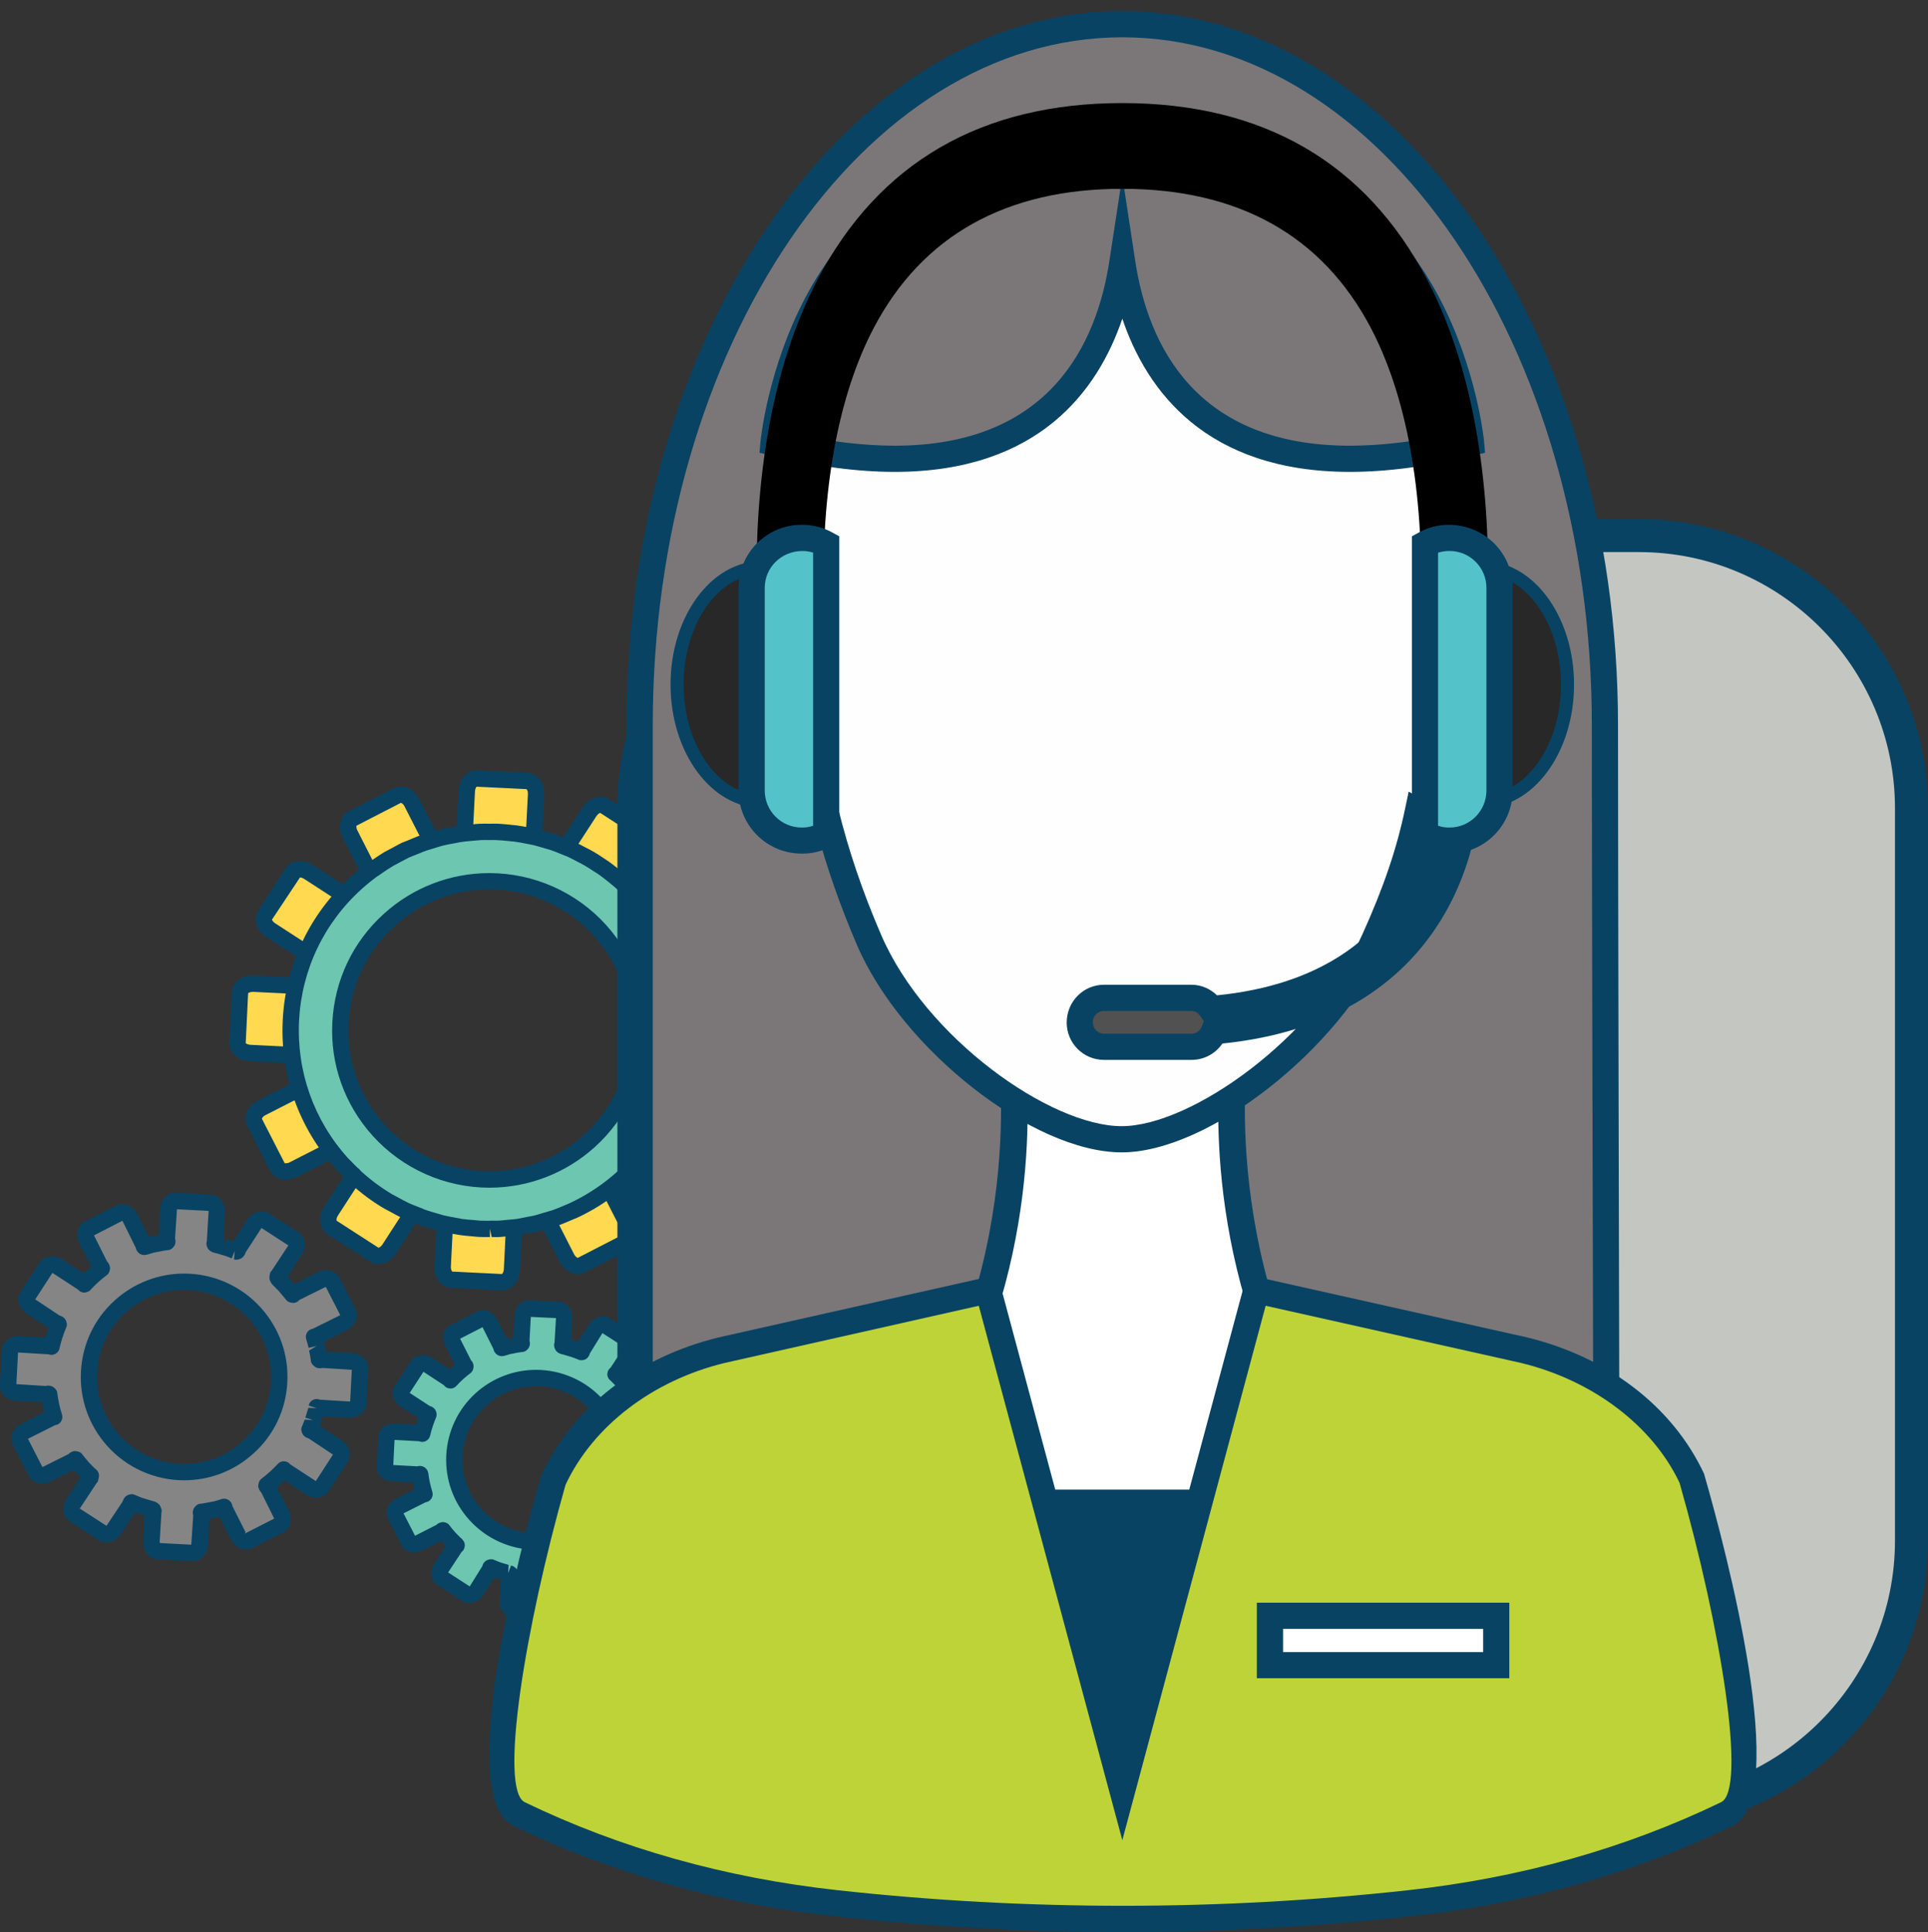<?xml version="1.0" encoding="utf-8"?>
<!-- Generator: Adobe Illustrator 16.0.0, SVG Export Plug-In . SVG Version: 6.00 Build 0)  -->
<!DOCTYPE svg PUBLIC "-//W3C//DTD SVG 1.1//EN" "http://www.w3.org/Graphics/SVG/1.1/DTD/svg11.dtd">
<svg version="1.1" id="Layer_1" xmlns="http://www.w3.org/2000/svg" xmlns:xlink="http://www.w3.org/1999/xlink" x="0px" y="0px"
	 width="180.673px" height="181.04px" viewBox="0 0 180.673 181.04" enable-background="new 0 0 180.673 181.04"
	 xml:space="preserve">
<rect x="0" y="0" width="180.673" height="181.04" fill="#333333" stroke="none"/>
<g>
	<g>
		<path fill="#858585" d="M32.932,127.538l-1.529-0.076l-0.232-0.01l-0.892-0.042c-0.137-0.006-0.256,0.021-0.375,0.046
			c0-0.04-0.006-0.096-0.014-0.144c-0.04-0.308-0.105-0.62-0.171-0.934c-0.014-0.084-0.027-0.174-0.055-0.252
			c-0.052-0.294-0.152-0.578-0.232-0.864c0.126-0.02,0.24-0.044,0.369-0.11l2.368-1.199c0.415-0.22,0.617-0.641,0.462-0.945
			l-1.5-2.934c-0.159-0.31-0.617-0.39-1.028-0.17l-2.375,1.206c-0.12,0.067-0.216,0.142-0.298,0.239
			c-0.08-0.098-0.159-0.199-0.239-0.298c-0.115-0.14-0.225-0.288-0.351-0.429c-0.044-0.043-0.08-0.1-0.12-0.149
			c-0.103-0.112-0.222-0.208-0.315-0.317c0.023,0.027,0.057,0.054,0.083,0.072c-0.072-0.072-0.156-0.143-0.235-0.221
			c-0.069-0.074-0.132-0.144-0.206-0.217c0.024,0.025,0.047,0.057,0.07,0.075c-0.067-0.059-0.125-0.132-0.193-0.185
			c0.094-0.072,0.187-0.169,0.26-0.281l0.397-0.594l0,0l0.146-0.239l0.903-1.391c0.252-0.4,0.221-0.861-0.066-1.057l-2.766-1.784
			c-0.279-0.186-0.731-0.023-0.975,0.364l-1.453,2.231c-0.072,0.12-0.113,0.239-0.139,0.358c-0.043-0.021-0.087-0.036-0.133-0.053
			c-0.25-0.096-0.487-0.202-0.73-0.285c-0.143-0.05-0.292-0.083-0.431-0.127c-0.242-0.071-0.483-0.145-0.736-0.202
			c-0.034-0.017-0.073-0.026-0.113-0.028c0.054-0.113,0.087-0.235,0.09-0.372l0.041-0.707l0,0l0.016-0.407l0,0l0.08-1.532
			c0.023-0.471-0.232-0.859-0.57-0.879l-3.294-0.169c-0.354-0.017-0.646,0.352-0.666,0.819l-0.14,2.646
			c-0.006,0.139,0.02,0.269,0.057,0.375c-0.1,0.013-0.202,0.019-0.306,0.04c-0.202,0.032-0.405,0.072-0.613,0.119
			c-0.198,0.033-0.384,0.066-0.584,0.109c-0.212,0.057-0.425,0.129-0.644,0.192c-0.017,0.013-0.039,0.013-0.056,0.023
			c-0.013-0.127-0.046-0.249-0.109-0.372l-0.322-0.637l0,0l-0.096-0.18l-0.795-1.553c-0.203-0.414-0.624-0.623-0.936-0.47
			l-2.932,1.499c-0.306,0.162-0.385,0.623-0.169,1.037l0.7,1.368l0.04,0.079l0.471,0.919c0.06,0.122,0.143,0.221,0.232,0.302
			c-0.295,0.226-0.59,0.464-0.875,0.716c-0.279,0.254-0.544,0.517-0.79,0.79c-0.079-0.093-0.166-0.184-0.279-0.26l-0.603-0.388
			l-0.342-0.218l0,0l-1.244-0.814l0,0l-0.039-0.019c-0.399-0.262-0.863-0.233-1.045,0.059l-1.794,2.767
			c-0.182,0.293-0.02,0.73,0.371,0.983l1.28,0.834l0.083,0.04l0.865,0.571c0.12,0.074,0.24,0.115,0.353,0.142
			c-0.293,0.692-0.525,1.41-0.698,2.135c-0.105-0.046-0.225-0.085-0.365-0.089l-2.649-0.137c-0.468-0.018-0.859,0.234-0.879,0.581
			l-0.165,3.293c-0.014,0.338,0.344,0.641,0.814,0.671l1.53,0.071l0,0l0.322,0.015l0.796,0.047c0.138,0.006,0.264-0.027,0.378-0.057
			c0.091,0.741,0.252,1.479,0.471,2.198c-0.12,0.014-0.243,0.05-0.365,0.109l-2.368,1.218c-0.411,0.198-0.624,0.623-0.46,0.928
			l1.501,2.938c0.153,0.302,0.617,0.384,1.035,0.165l2.361-1.206c0.126-0.061,0.219-0.14,0.301-0.232
			c0.222,0.295,0.455,0.59,0.709,0.869c0.11,0.122,0.225,0.229,0.342,0.341c-0.05-0.039-0.089-0.074-0.133-0.114
			c0.083,0.09,0.17,0.165,0.252,0.251c0.083,0.074,0.16,0.159,0.235,0.229c-0.042-0.037-0.069-0.076-0.116-0.115
			c0.073,0.072,0.146,0.142,0.216,0.208c-0.096,0.077-0.189,0.159-0.262,0.274l-0.391,0.605l0,0l-0.187,0.284l-0.866,1.341
			c-0.254,0.391-0.221,0.857,0.067,1.044l2.762,1.787c0.288,0.192,0.73,0.024,0.983-0.36l1.444-2.232
			c0.074-0.12,0.113-0.238,0.14-0.355c0.087,0.04,0.17,0.064,0.26,0.1c0.162,0.066,0.317,0.14,0.49,0.202
			c0.271,0.098,0.551,0.17,0.823,0.247c0.112,0.028,0.232,0.068,0.352,0.096c0.071,0.025,0.142,0.036,0.215,0.05
			c-0.05,0.116-0.083,0.231-0.086,0.368l-0.037,0.715l0,0l-0.021,0.403l-0.079,1.48v0.054c-0.027,0.467,0.235,0.85,0.584,0.872
			l3.283,0.166c0.345,0.025,0.644-0.345,0.667-0.809l0.139-2.65c0.011-0.139-0.022-0.263-0.055-0.381
			c0.092-0.004,0.182-0.014,0.269-0.03c0.222-0.023,0.428-0.072,0.643-0.115c0.189-0.037,0.375-0.064,0.568-0.114
			c0.231-0.055,0.464-0.143,0.702-0.208c0.007-0.004,0.014-0.004,0.02-0.004c0.014,0.118,0.047,0.243,0.106,0.37l0.322,0.636l0,0
			l0.189,0.361l0.702,1.363c0.205,0.42,0.63,0.626,0.936,0.467l2.939-1.499c0.302-0.159,0.381-0.616,0.165-1.031l-1.213-2.365
			c-0.06-0.129-0.139-0.216-0.225-0.302c0.587-0.447,1.144-0.945,1.664-1.506c0.074,0.097,0.16,0.194,0.276,0.26l0.594,0.389l0,0
			l0.351,0.221l1.241,0.81l0.04,0.027c0.395,0.251,0.856,0.219,1.055-0.066l1.784-2.763c0.186-0.292,0.02-0.737-0.372-0.989
			l-1.279-0.826l-0.093-0.056l-0.856-0.56c-0.112-0.07-0.238-0.117-0.351-0.144c0.099-0.239,0.206-0.474,0.292-0.716
			c0.026-0.066,0.036-0.133,0.059-0.207c0.114-0.32,0.219-0.643,0.292-0.968c0.02-0.079,0.027-0.162,0.049-0.243
			c0.11,0.038,0.229,0.081,0.372,0.085l2.657,0.132c0.458,0.026,0.852-0.235,0.869-0.574l0.162-3.297
			C33.764,127.87,33.402,127.564,32.932,127.538z M23.237,135.638c-3.661,3.31-9.299,3.021-12.602-0.634
			c-3.3-3.651-3.012-9.303,0.646-12.603c3.645-3.303,9.29-3.015,12.593,0.641C27.171,126.703,26.892,132.334,23.237,135.638z"/>
		<path fill="#084364" d="M18.097,146.276c-0.014,0-0.06,0-0.073,0l-3.287-0.169c-0.341-0.02-0.653-0.172-0.899-0.438
			c-0.281-0.313-0.431-0.775-0.403-1.239l0.118-2.421H13.55c-0.255-0.07-0.521-0.144-0.78-0.233
			c-0.039-0.009-0.08-0.025-0.126-0.047l-1.306,2.023c-0.471,0.728-1.41,1.002-2.037,0.597l-2.766-1.791
			c-0.282-0.182-0.484-0.472-0.557-0.825c-0.087-0.42,0.007-0.885,0.265-1.286l1.31-2.02l-0.096-0.096
			c-0.027-0.021-0.047-0.047-0.06-0.067c-0.076-0.079-0.126-0.133-0.179-0.185c-0.106-0.12-0.205-0.229-0.305-0.359l-2.149,1.106
			c-0.77,0.394-1.728,0.16-2.063-0.51l-1.506-2.936c-0.153-0.294-0.176-0.646-0.07-0.986c0.137-0.409,0.454-0.764,0.879-0.976
			l2.149-1.105c-0.076-0.309-0.146-0.615-0.199-0.932l-2.417-0.12c-0.903-0.051-1.579-0.697-1.536-1.469l0.159-3.292
			c0.047-0.743,0.731-1.305,1.585-1.305l2.515,0.123c0.086-0.298,0.186-0.604,0.289-0.898l-2.027-1.313
			c-0.756-0.493-1.014-1.393-0.6-2.039l1.794-2.775c0.388-0.598,1.301-0.746,2.016-0.343c0.113,0.036,0.216,0.103,0.293,0.192
			l1.823,1.171c0.105-0.109,0.226-0.215,0.346-0.321c0.118-0.106,0.231-0.209,0.364-0.314l-1.101-2.149
			c-0.408-0.8-0.189-1.702,0.491-2.063l2.945-1.507c0.684-0.34,1.576,0.038,1.97,0.811l1.095,2.142c0.017,0,0.036-0.005,0.06-0.01
			c0.151-0.045,0.312-0.066,0.463-0.095l0.159-0.027c0.096-0.023,0.18-0.04,0.246-0.06l0.126-2.411
			c0.046-0.887,0.652-1.549,1.402-1.549l3.36,0.18c0.332,0.016,0.647,0.169,0.886,0.428c0.292,0.318,0.441,0.769,0.414,1.246
			l-0.119,2.422c0.025,0.009,0.053,0.017,0.085,0.025l0.007,0.796l0.198-0.738c0.126,0.04,0.246,0.068,0.362,0.108
			c0.086,0.037,0.169,0.063,0.251,0.097l1.317-2.036c0.461-0.72,1.413-0.995,2.036-0.598l2.766,1.795
			c0.65,0.427,0.78,1.347,0.293,2.104l-1.307,2.025c0.085,0.063,0.172,0.149,0.225,0.252c0.039,0.04,0.074,0.069,0.103,0.11
			c0.01,0.012,0.09,0.104,0.101,0.118c0.068,0.086,0.135,0.156,0.194,0.239l2.163-1.111c0.776-0.401,1.718-0.162,2.063,0.502
			l1.499,2.94c0.148,0.292,0.179,0.649,0.073,0.988c-0.136,0.408-0.458,0.77-0.878,0.979l-2.146,1.095
			c0.016,0.079,0.041,0.16,0.053,0.232c0.007,0.009,0.039,0.17,0.039,0.182c0.041,0.182,0.074,0.355,0.101,0.521l2.417,0.12
			c0.484,0.026,0.92,0.231,1.205,0.551c0.235,0.258,0.354,0.596,0.334,0.924l-0.162,3.281c-0.046,0.752-0.723,1.313-1.586,1.313l0,0
			l-2.504-0.126c-0.063,0.192-0.122,0.395-0.188,0.597l-0.066,0.205c-0.014,0.037-0.021,0.065-0.041,0.106l2.026,1.306
			c0.401,0.263,0.677,0.655,0.767,1.069c0.072,0.358,0.01,0.692-0.173,0.979l-1.791,2.762c-0.416,0.633-1.386,0.767-2.109,0.288
			l-2.024-1.306c-0.225,0.219-0.464,0.427-0.709,0.629l1.101,2.152c0.411,0.803,0.196,1.715-0.501,2.066l-2.928,1.5
			c-0.673,0.334-1.575-0.027-1.963-0.8l-1.107-2.142c-0.026,0.006-0.052,0.011-0.079,0.017c-0.146,0.036-0.296,0.065-0.444,0.093
			l-0.163,0.028c-0.089,0.021-0.173,0.033-0.242,0.048l-0.125,2.422C19.45,145.6,18.83,146.276,18.097,146.276z M14.979,144.588
			l2.944,0.154l0.184-2.733c-0.07-0.22-0.051-0.515,0.079-0.704c0.122-0.193,0.328-0.375,0.554-0.395l0.235-0.027
			c0.149-0.023,0.296-0.057,0.441-0.079l0.345-0.066c0.11-0.021,0.229-0.046,0.335-0.065c0.183-0.057,0.348-0.104,0.511-0.153
			l0.163-0.054c0.046-0.019,0.106-0.021,0.148-0.028c0.209-0.029,0.415,0.039,0.574,0.169c0.165,0.126,0.258,0.314,0.285,0.514
			l1.237,2.462l-0.09,0.128l2.772-1.415l-1.214-2.448c-0.166-0.148-0.292-0.422-0.279-0.641c0.014-0.226,0.087-0.477,0.266-0.62
			c0.557-0.417,1.088-0.896,1.569-1.419c0.155-0.169,0.375-0.258,0.597-0.242c0.229,0.013,0.438,0.126,0.573,0.298l2.388,1.556
			l1.605-2.48l-2.275-1.515c-0.225-0.048-0.464-0.217-0.57-0.415c-0.109-0.203-0.165-0.454-0.076-0.669l0.08-0.184
			c0.069-0.17,0.132-0.325,0.195-0.498l0.782,0.053l-0.726-0.237c0.103-0.299,0.196-0.604,0.279-0.909l0.752,0.017v-0.01
			l-0.717-0.227c0.041-0.218,0.183-0.417,0.392-0.523c0.206-0.111,0.449-0.121,0.663-0.029l2.76,0.17
			c0.046-0.018,0.069,0,0.072,0.012l0.156-2.98l-2.729-0.176c-0.213,0.056-0.512,0.039-0.696-0.093
			c-0.187-0.123-0.372-0.302-0.402-0.524c-0.057-0.438-0.109-0.724-0.175-1.012l0.696-0.42l-0.742,0.164
			c-0.063-0.269-0.14-0.533-0.225-0.799c-0.067-0.223-0.034-0.45,0.085-0.644c0.12-0.185,0.318-0.314,0.544-0.348l2.49-1.233
			c0.031-0.026,0.057-0.037,0.077-0.026l-1.363-2.661l-2.454,1.215c-0.149,0.169-0.416,0.324-0.634,0.285
			c-0.232-0.011-0.477-0.088-0.616-0.266l-0.232-0.289c-0.132-0.158-0.232-0.279-0.339-0.398c0,0-0.093-0.126-0.1-0.126
			c-0.063-0.075-0.109-0.122-0.162-0.165l-0.14-0.137c0-0.003,0-0.003,0-0.003l-0.003-0.006c-0.021-0.024-0.037-0.034-0.046-0.061
			l-0.094-0.079c-0.007-0.006-0.052-0.056-0.086-0.089c-0.009-0.015-0.02-0.027-0.042-0.04c-0.163-0.152-0.342-0.469-0.328-0.69
			c0.009-0.228,0.025-0.531,0.206-0.663l1.525-2.314c0.02-0.041,0.037-0.05,0.053-0.05l-2.533-1.644l-1.486,2.291
			c-0.054,0.218-0.219,0.46-0.424,0.563c-0.2,0.104-0.461,0.171-0.661,0.082l0.063-0.76l-0.007-0.003l-0.274,0.677
			c-0.203-0.087-0.402-0.166-0.601-0.232c-0.093-0.026-0.184-0.06-0.273-0.08c-0.006,0-0.238-0.076-0.244-0.076
			c-0.187-0.05-0.381-0.112-0.578-0.155c-0.219-0.063-0.457-0.216-0.557-0.415c-0.103-0.198-0.166-0.447-0.079-0.649l0.165-2.764
			c-0.006-0.05,0-0.069,0.014-0.078l-2.978-0.153l-0.18,2.729c0.076,0.212,0.057,0.494-0.063,0.689
			c-0.122,0.192-0.314,0.375-0.54,0.406c-0.007,0.001-0.173,0.016-0.179,0.016c-0.252,0.033-0.392,0.06-0.531,0.096l-0.337,0.06
			c-0.123,0.031-0.246,0.053-0.372,0.076c-0.15,0.04-0.293,0.093-0.425,0.13l-0.183,0.049c-0.218,0.067-0.474,0.044-0.666-0.076
			c-0.186-0.122-0.342-0.312-0.372-0.541l-1.264-2.557l-2.663,1.37l1.219,2.435c0.167,0.162,0.29,0.428,0.287,0.65
			c-0.021,0.232-0.097,0.484-0.279,0.62c-0.276,0.208-0.551,0.424-0.816,0.666c-0.265,0.242-0.514,0.491-0.75,0.749
			c-0.149,0.164-0.397,0.24-0.59,0.243c-0.226-0.008-0.428-0.117-0.574-0.289l-2.391-1.562l-1.612,2.483l2.282,1.517
			c0.219,0.045,0.457,0.202,0.567,0.414c0.104,0.199,0.167,0.455,0.069,0.666c-0.275,0.657-0.496,1.326-0.646,2.01
			c-0.05,0.219-0.189,0.401-0.396,0.504c-0.191,0.106-0.43,0.116-0.632,0.039l-2.78-0.167c-0.049,0.003-0.069-0.012-0.075-0.021
			l-0.156,2.981l2.726,0.172c0.222-0.065,0.507-0.04,0.706,0.086c0.186,0.113,0.368,0.312,0.398,0.53
			c0.079,0.697,0.232,1.4,0.448,2.07c0.066,0.223,0.029,0.458-0.097,0.646c-0.122,0.192-0.325,0.319-0.551,0.341l-2.474,1.242
			c-0.03,0.028-0.061,0.028-0.077,0.022l1.364,2.663l2.446-1.217c0.153-0.173,0.433-0.309,0.651-0.281
			c0.225,0.013,0.474,0.089,0.611,0.269c0.212,0.271,0.431,0.553,0.663,0.812c0.072,0.078,0.139,0.146,0.205,0.205l0.116,0.124
			c0.017,0.012,0.023,0.025,0.043,0.043l0.08,0.08c0,0,0.04,0.036,0.066,0.065c0.02,0.017,0.033,0.026,0.053,0.048
			c0.006,0.002,0.006,0.012,0.017,0.016c0.209,0.136,0.352,0.374,0.352,0.643c0,0.098-0.02,0.19-0.05,0.276
			c-0.02,0.168-0.066,0.342-0.188,0.43l-1.52,2.307c-0.023,0.043-0.036,0.055-0.053,0.061l2.51,1.624l1.513-2.279
			c0.05-0.216,0.209-0.454,0.404-0.563c0.2-0.109,0.458-0.169,0.668-0.086l0.444,0.183c0.09,0.036,0.176,0.069,0.266,0.108
			c0.225,0.074,0.458,0.146,0.686,0.209l0.411,0.119c0.219,0.044,0.505,0.214,0.618,0.412c0.099,0.191,0.219,0.45,0.139,0.659
			l-0.164,2.717C14.969,144.449,14.972,144.524,14.979,144.588z M17.254,138.709c-2.735,0-5.353-1.165-7.183-3.194
			c-1.734-1.925-2.617-4.401-2.487-6.981c0.132-2.587,1.26-4.969,3.177-6.692c1.784-1.614,4.093-2.504,6.493-2.504
			c2.736,0,5.354,1.158,7.184,3.193c1.737,1.924,2.62,4.397,2.487,6.982c-0.129,2.576-1.253,4.964-3.18,6.688
			C21.964,137.822,19.658,138.709,17.254,138.709z M17.254,120.866c-2.016,0-3.959,0.753-5.465,2.101
			c-1.619,1.463-2.567,3.468-2.673,5.646c-0.116,2.176,0.626,4.255,2.086,5.874c1.542,1.706,3.75,2.689,6.052,2.689
			c2.018,0,3.96-0.747,5.466-2.109c1.619-1.456,2.563-3.456,2.676-5.629c0.112-2.178-0.633-4.265-2.093-5.883
			C21.758,121.851,19.557,120.866,17.254,120.866z"/>
		<path fill="#6DC6B0" d="M63.704,135.515l-1.315-0.063l-0.203-0.01l-0.763-0.046c-0.112-0.005-0.222,0.019-0.324,0.052
			c-0.007-0.046-0.007-0.092-0.013-0.132c-0.033-0.265-0.087-0.533-0.14-0.8c-0.014-0.076-0.022-0.148-0.049-0.225
			c-0.05-0.249-0.126-0.492-0.2-0.729c0.104-0.021,0.202-0.043,0.314-0.104l2.024-1.031c0.358-0.189,0.543-0.544,0.404-0.806
			l-1.287-2.527c-0.136-0.26-0.531-0.325-0.882-0.146l-2.033,1.046c-0.11,0.05-0.189,0.122-0.262,0.198
			c-0.07-0.086-0.14-0.173-0.206-0.252c-0.093-0.119-0.186-0.248-0.302-0.371c-0.029-0.046-0.063-0.087-0.109-0.12
			c-0.08-0.105-0.179-0.186-0.265-0.278c0.027,0.026,0.046,0.041,0.072,0.058c-0.066-0.062-0.129-0.125-0.195-0.184
			c-0.063-0.06-0.116-0.133-0.183-0.188c0.021,0.02,0.047,0.045,0.061,0.066c-0.053-0.047-0.11-0.113-0.169-0.16
			c0.09-0.069,0.169-0.139,0.229-0.239l0.329-0.521h0.006l0.13-0.198l0.773-1.2c0.222-0.332,0.195-0.733-0.057-0.902l-2.375-1.535
			c-0.244-0.159-0.622-0.011-0.841,0.32l-1.241,1.915c-0.06,0.1-0.1,0.198-0.12,0.305c-0.043-0.018-0.072-0.026-0.118-0.04
			c-0.206-0.09-0.415-0.176-0.624-0.248c-0.12-0.044-0.249-0.073-0.372-0.107c-0.206-0.068-0.42-0.133-0.636-0.184
			c-0.027,0-0.061-0.008-0.087-0.023c0.035-0.091,0.07-0.194,0.074-0.31l0.032-0.616l0,0l0.021-0.346l0,0l0.073-1.322
			c0.007-0.402-0.212-0.73-0.51-0.743l-2.824-0.146c-0.294-0.02-0.553,0.295-0.567,0.696l-0.116,2.279
			c0,0.122,0.01,0.222,0.044,0.324c-0.084,0.011-0.173,0.021-0.259,0.026c-0.179,0.026-0.352,0.066-0.524,0.105
			c-0.166,0.026-0.335,0.052-0.504,0.093c-0.186,0.044-0.372,0.11-0.551,0.166c-0.02,0.009-0.04,0.01-0.053,0.02
			c-0.013-0.105-0.04-0.211-0.092-0.324l-0.279-0.545l0,0l-0.079-0.148l-0.677-1.33c-0.183-0.361-0.544-0.537-0.81-0.402
			l-2.521,1.282c-0.258,0.136-0.331,0.534-0.148,0.896l0.6,1.164l0.04,0.072l0.401,0.796c0.049,0.096,0.123,0.187,0.203,0.262
			c-0.259,0.184-0.504,0.389-0.756,0.604c-0.244,0.22-0.458,0.446-0.681,0.688c-0.063-0.08-0.138-0.166-0.234-0.232l-0.511-0.331
			l-0.298-0.182l0,0l-1.068-0.698l0,0l-0.039-0.025c-0.332-0.22-0.736-0.193-0.896,0.057l-1.539,2.374
			c-0.159,0.249-0.02,0.627,0.318,0.846l1.101,0.708l0.066,0.038l0.75,0.488c0.099,0.064,0.2,0.102,0.302,0.121
			c-0.252,0.602-0.455,1.218-0.594,1.844c-0.102-0.046-0.206-0.065-0.324-0.078l-2.275-0.109c-0.404-0.026-0.732,0.202-0.753,0.496
			l-0.143,2.823c-0.009,0.291,0.299,0.553,0.701,0.573l1.309,0.064l0,0l0.286,0.012l0.684,0.037c0.115,0.007,0.225-0.01,0.324-0.049
			c0.08,0.639,0.213,1.272,0.401,1.896c-0.093,0.004-0.205,0.037-0.312,0.087l-2.033,1.048c-0.352,0.175-0.537,0.53-0.401,0.803
			l1.29,2.513c0.133,0.267,0.537,0.326,0.889,0.152l2.03-1.041c0.105-0.053,0.189-0.121,0.266-0.198
			c0.185,0.259,0.387,0.507,0.606,0.743c0.093,0.099,0.191,0.202,0.288,0.298c-0.037-0.033-0.079-0.073-0.105-0.106
			c0.063,0.077,0.146,0.144,0.212,0.212c0.069,0.067,0.133,0.143,0.199,0.207c-0.027-0.033-0.066-0.064-0.093-0.106
			c0.063,0.059,0.12,0.125,0.179,0.185c-0.08,0.061-0.159,0.136-0.223,0.235l-0.335,0.512l0,0l-0.161,0.263l-0.74,1.14
			c-0.226,0.339-0.199,0.747,0.053,0.899l2.375,1.542c0.252,0.159,0.625,0.014,0.849-0.321l1.233-1.915
			c0.063-0.094,0.106-0.197,0.126-0.304c0.074,0.029,0.139,0.06,0.219,0.093c0.14,0.047,0.276,0.117,0.419,0.162
			c0.239,0.083,0.471,0.146,0.712,0.216c0.096,0.025,0.195,0.066,0.295,0.09c0.066,0.012,0.129,0.026,0.186,0.04
			c-0.037,0.086-0.066,0.198-0.066,0.314l-0.033,0.61l0,0l-0.02,0.348l-0.066,1.274v0.047c-0.023,0.4,0.202,0.725,0.491,0.748
			l2.831,0.137c0.293,0.02,0.548-0.289,0.571-0.689l0.112-2.275c0.007-0.123-0.012-0.229-0.039-0.325
			c0.079-0.015,0.152-0.015,0.228-0.025c0.186-0.028,0.368-0.077,0.547-0.102c0.167-0.035,0.333-0.059,0.488-0.102
			c0.208-0.05,0.401-0.116,0.607-0.18c0.007,0,0.014-0.003,0.02-0.011c0.003,0.117,0.033,0.22,0.086,0.322l0.282,0.548l0,0
			l0.152,0.314l0.608,1.168c0.179,0.361,0.537,0.533,0.809,0.401l2.517-1.286c0.256-0.131,0.335-0.532,0.143-0.894l-1.035-2.026
			c-0.052-0.1-0.122-0.179-0.198-0.252c0.51-0.391,0.981-0.818,1.435-1.307c0.058,0.093,0.137,0.17,0.232,0.229l0.514,0.338l0,0
			l0.292,0.191l1.065,0.69l0.039,0.026c0.342,0.209,0.744,0.19,0.899-0.06l1.539-2.378c0.166-0.241,0.02-0.623-0.318-0.843
			l-1.095-0.712l-0.079-0.05l-0.742-0.474c-0.094-0.068-0.204-0.096-0.306-0.124c0.093-0.208,0.182-0.41,0.259-0.623
			c0.013-0.054,0.033-0.11,0.047-0.169c0.099-0.286,0.179-0.554,0.251-0.84c0.027-0.066,0.027-0.138,0.037-0.208
			c0.103,0.043,0.209,0.07,0.322,0.076l2.281,0.115c0.401,0.017,0.743-0.202,0.749-0.493l0.147-2.822
			C64.421,135.786,64.104,135.534,63.704,135.515z M55.374,142.455c-3.15,2.85-7.993,2.604-10.822-0.54
			c-2.835-3.134-2.594-7.979,0.551-10.818c3.141-2.835,7.99-2.593,10.821,0.55C58.757,134.782,58.515,139.633,55.374,142.455z"/>
		<path fill="#084364" d="M50.956,151.708c-0.013,0-0.046,0-0.066,0l-2.818-0.139c-0.323-0.023-0.616-0.165-0.85-0.422
			c-0.266-0.29-0.405-0.706-0.372-1.143l0.101-1.981c-0.24-0.07-0.419-0.122-0.604-0.181c-0.006-0.007-0.013-0.007-0.022-0.017
			l-1.078,1.674c-0.444,0.68-1.31,0.919-1.904,0.545l-2.368-1.547c-0.268-0.159-0.457-0.431-0.53-0.769
			c-0.08-0.389,0.007-0.827,0.246-1.191l1.08-1.661c-0.012-0.021-0.033-0.03-0.046-0.05c-0.013-0.011-0.023-0.027-0.033-0.04
			l-0.146-0.146c-0.073-0.079-0.149-0.162-0.216-0.252l-1.773,0.912c-0.733,0.367-1.596,0.14-1.917-0.485l-1.287-2.52
			c-0.332-0.66-0.006-1.46,0.736-1.844l1.771-0.903c-0.05-0.212-0.096-0.421-0.135-0.636l-1.991-0.099
			c-0.829-0.038-1.455-0.641-1.422-1.375l0.14-2.821c0.042-0.703,0.676-1.228,1.466-1.228l2.083,0.104
			c0.06-0.21,0.129-0.412,0.202-0.628l-1.674-1.076c-0.366-0.234-0.618-0.592-0.704-0.983c-0.073-0.332-0.014-0.66,0.159-0.922
			l1.54-2.368c0.375-0.591,1.287-0.724,1.956-0.282l1.667,1.071c0.077-0.072,0.156-0.148,0.233-0.214
			c0.082-0.077,0.169-0.153,0.248-0.22l-0.902-1.774c-0.378-0.74-0.172-1.572,0.476-1.917l2.529-1.284
			c0.624-0.325,1.463,0.017,1.832,0.73l0.909,1.768c0.129-0.027,0.238-0.052,0.357-0.077l0.292,0.732l-0.103-0.765
			c0.029-0.008,0.063-0.018,0.086-0.018l0.103-1.993c0.041-0.798,0.621-1.426,1.317-1.426l2.882,0.142
			c0.729,0.051,1.267,0.733,1.227,1.563l-0.099,1.993l0.464,0.135c0.054,0.018,0.103,0.041,0.153,0.057l1.082-1.668
			c0.441-0.679,1.32-0.931,1.907-0.544l2.375,1.536c0.606,0.396,0.732,1.255,0.281,1.957l-0.898,1.386
			c-0.016,0.026-0.029,0.05-0.051,0.074l-0.121,0.191c0.055,0.05,0.109,0.117,0.148,0.188c0.024,0.022,0.044,0.05,0.074,0.084
			c0.014,0.002,0.1,0.118,0.106,0.129c0.033,0.027,0.059,0.066,0.092,0.103l1.782-0.912c0.706-0.362,1.595-0.146,1.907,0.484
			l1.292,2.518c0.332,0.646,0.014,1.456-0.733,1.836l-1.768,0.907c0.007,0.039,0.014,0.068,0.02,0.105
			c0,0.01,0.054,0.242,0.054,0.252c0.025,0.088,0.039,0.186,0.056,0.281l1.993,0.103c0.441,0.023,0.843,0.21,1.108,0.504
			c0.221,0.251,0.332,0.564,0.312,0.881l-0.146,2.821c-0.02,0.676-0.67,1.218-1.459,1.218l0,0l-2.076-0.104
			c-0.04,0.144-0.089,0.296-0.139,0.442l-0.053,0.169c0,0,0,0.01-0.006,0.01l1.668,1.084c0.365,0.233,0.62,0.594,0.706,0.979
			c0.073,0.331,0.007,0.657-0.159,0.92l-1.538,2.378c-0.385,0.589-1.297,0.723-1.963,0.284l-1.671-1.083
			c-0.156,0.147-0.313,0.297-0.479,0.432l0.905,1.776c0.378,0.739,0.173,1.588-0.474,1.912l-2.527,1.302
			c-0.636,0.324-1.479-0.024-1.837-0.744l-0.908-1.765c-0.12,0.034-0.232,0.054-0.358,0.08l-0.276,0.044l-0.103,1.996
			C52.224,151.081,51.653,151.708,50.956,151.708z M48.375,150.051l2.362,0.12l0.116-2.235c-0.066-0.217-0.04-0.485,0.082-0.678
			c0.121-0.188,0.316-0.338,0.541-0.368l0.306,0.69h0.013l-0.117-0.713c0.129-0.016,0.246-0.04,0.361-0.063l0.633-0.127
			c0.13-0.026,0.26-0.075,0.385-0.114l0.113-0.038c0.172-0.067,0.364-0.076,0.547-0.006c0.271,0.097,0.474,0.335,0.508,0.636
			l1.035,2.044l2.102-1.064l-1.009-2c-0.179-0.156-0.277-0.394-0.271-0.627c0.008-0.222,0.099-0.451,0.293-0.59
			c0.471-0.365,0.921-0.772,1.332-1.215c0.153-0.169,0.378-0.258,0.611-0.237c0.225,0.012,0.444,0.136,0.57,0.324l1.904,1.237l0,0
			l1.29-1.981l-1.88-1.22c-0.225-0.05-0.438-0.212-0.544-0.411c-0.105-0.205-0.139-0.457-0.046-0.662
			c0.083-0.189,0.166-0.375,0.226-0.574c0.007-0.007,0.053-0.152,0.059-0.163c0.08-0.255,0.16-0.504,0.219-0.76
			c0.054-0.222,0.219-0.507,0.416-0.614c0.198-0.102,0.458-0.218,0.666-0.132l2.309,0.132l0.116-2.354l-2.232-0.118
			c-0.222,0.065-0.497,0.024-0.69-0.101c-0.188-0.136-0.351-0.338-0.357-0.563c-0.046-0.333-0.096-0.589-0.14-0.838l0.677-0.371
			c-0.027,0.007-0.047,0.007-0.074,0.017l-0.65,0.157c-0.052-0.229-0.12-0.452-0.186-0.672c-0.068-0.215-0.039-0.464,0.087-0.652
			c0.126-0.193,0.324-0.318,0.551-0.354l2.05-1.032l-1.075-2.105l-2.004,1.021c-0.149,0.163-0.387,0.266-0.617,0.256
			c-0.222-0.007-0.451-0.093-0.59-0.272l-0.104-0.13c-0.006-0.006-0.143-0.167-0.146-0.176c-0.076-0.09-0.136-0.175-0.219-0.262
			c-0.007-0.007-0.096-0.125-0.096-0.125c-0.067-0.074-0.113-0.12-0.169-0.17l0.006-0.004c-0.023-0.026-0.076-0.072-0.089-0.078
			c-0.027-0.023-0.046-0.047-0.063-0.07l-0.076-0.076c-0.017-0.011-0.033-0.027-0.041-0.037c-0.02-0.019-0.033-0.039-0.059-0.057
			l0.013-0.012c-0.013-0.011-0.013-0.018-0.026-0.037l-0.013,0.022c-0.027-0.022-0.041-0.039-0.054-0.053
			c-0.017-0.026-0.04-0.046-0.053-0.066l-0.014,0.003c-0.173-0.152-0.269-0.373-0.258-0.6c0.013-0.232,0.123-0.441,0.308-0.581
			l0.375-0.563c0.013-0.02,0.026-0.032,0.033-0.057l0.857-1.307l-2.03-1.309l-1.177,1.899c-0.05,0.228-0.209,0.454-0.421,0.563
			c-0.219,0.097-0.471,0.119-0.69,0.01c-0.308-0.119-0.471-0.191-0.636-0.241l-0.511-0.149c-0.146-0.043-0.285-0.09-0.431-0.119
			c-0.216-0.055-0.451-0.209-0.55-0.415c-0.106-0.186-0.16-0.435-0.074-0.646l0.137-2.306l-2.361-0.114l-0.121,2.236
			c0.071,0.22,0.044,0.466-0.069,0.661c-0.126,0.195-0.312,0.348-0.534,0.385l-0.2,0.023c-0.202,0.019-0.344,0.056-0.477,0.076
			l-0.25,0.056c-0.106,0.01-0.198,0.037-0.304,0.056c-0.101,0.026-0.227,0.066-0.345,0.107l-0.159,0.044
			c-0.216,0.069-0.481,0.045-0.67-0.085c-0.191-0.122-0.338-0.318-0.365-0.539l-1.028-2.054l-2.103,1.078l1.008,1.993
			c0.159,0.159,0.269,0.407,0.255,0.626c-0.017,0.229-0.096,0.461-0.277,0.594c-0.236,0.184-0.468,0.372-0.694,0.572
			c-0.223,0.198-0.432,0.411-0.637,0.639c-0.156,0.169-0.375,0.266-0.601,0.239c-0.232-0.006-0.448-0.122-0.581-0.313l-1.903-1.246
			c0,0,0,0,0-0.01l-1.294,1.986l1.884,1.227c0.217,0.048,0.436,0.195,0.537,0.401c0.105,0.202,0.146,0.451,0.053,0.664
			c-0.235,0.56-0.424,1.13-0.557,1.7c-0.046,0.229-0.196,0.412-0.398,0.518c-0.198,0.104-0.444,0.11-0.643,0.018l-2.295-0.125
			l-0.12,2.354l2.235,0.122c0.219-0.072,0.477-0.046,0.677,0.08c0.191,0.122,0.331,0.321,0.372,0.551
			c0.06,0.567,0.191,1.154,0.378,1.758c0.06,0.215,0.033,0.454-0.094,0.643c-0.125,0.183-0.331,0.319-0.554,0.345l-2.053,1.029
			l1.079,2.098l1.997-1.015c0.155-0.165,0.401-0.262,0.626-0.265c0.232,0.01,0.458,0.109,0.597,0.294
			c0.18,0.233,0.358,0.472,0.564,0.691l0.269,0.274c0.017,0.01,0.021,0.014,0.03,0.026c0.041,0.043,0.08,0.086,0.087,0.086
			l0.046,0.047c0.012,0.014,0.029,0.03,0.037,0.033v0.007l0,0c0.096,0.061,0.172,0.136,0.228,0.236
			c0.133,0.139,0.193,0.331,0.179,0.536c-0.007,0.22-0.12,0.438-0.298,0.57l-1.26,1.918l2.022,1.31l1.181-1.9
			c0.046-0.229,0.209-0.444,0.412-0.544c0.206-0.103,0.45-0.143,0.663-0.056l0.576,0.235c0.216,0.076,0.432,0.135,0.644,0.194
			l0.172,0.057l-0.046,0.733l0.01,0.009l0.263-0.689c0.229,0.054,0.45,0.199,0.557,0.405c0.109,0.206,0.146,0.448,0.053,0.667
			l-0.119,2.281C48.383,150.047,48.375,150.047,48.375,150.051z M50.236,145.219c-2.378,0-4.66-1.024-6.251-2.789
			c-1.513-1.67-2.275-3.822-2.166-6.074c0.119-2.24,1.098-4.316,2.766-5.823c1.555-1.402,3.565-2.175,5.651-2.175
			c2.382,0,4.66,1.008,6.257,2.772c1.503,1.669,2.273,3.831,2.16,6.075c-0.116,2.252-1.091,4.326-2.765,5.828
			C54.336,144.439,52.33,145.219,50.236,145.219z M50.236,129.887c-1.711,0-3.353,0.637-4.623,1.788
			c-1.363,1.224-2.169,2.918-2.262,4.758c-0.09,1.841,0.531,3.604,1.774,4.973c1.299,1.444,3.164,2.271,5.11,2.271
			c1.714,0,3.36-0.631,4.627-1.781c1.366-1.229,2.168-2.917,2.255-4.758c0.096-1.851-0.53-3.615-1.764-4.975
			C54.048,130.712,52.184,129.887,50.236,129.887z"/>
		<path fill="#FFD950" d="M49.411,73.186l-4.712-0.239c-0.492-0.026-0.919,0.494-0.958,1.171l-0.189,3.786
			c-0.037,0.672,0.332,1.234,0.833,1.254l4.709,0.229c0.494,0.038,0.918-0.491,0.955-1.155l0.046-1.02l0,0l0.034-0.587l0,0
			l0.108-2.184C50.273,73.771,49.895,73.209,49.411,73.186z"/>
		<path fill="#084364" d="M49.132,80.159c-0.017,0-0.072-0.003-0.086-0.003l-4.706-0.235c-0.395-0.026-0.769-0.206-1.051-0.515
			c-0.345-0.392-0.537-0.951-0.504-1.542l0.192-3.786c0.06-1.064,0.797-1.898,1.685-1.898l4.782,0.239
			c0.484,0.033,0.925,0.285,1.214,0.727c0.252,0.379,0.372,0.846,0.345,1.332l-0.196,3.795
			C50.757,79.331,50.018,80.159,49.132,80.159z M49.129,78.631l0.003,0.76v-0.76H49.129z M44.662,73.716
			c-0.014,0.01-0.14,0.162-0.152,0.435l-0.193,3.79c-0.02,0.279,0.09,0.435,0.14,0.454l4.656,0.232
			c0.046-0.039,0.152-0.176,0.162-0.435l0.196-3.794c0.014-0.271-0.096-0.431-0.136-0.454L44.662,73.716z"/>
		<path fill="#FFD950" d="M39.859,77.679L39.859,77.679l-0.132-0.255L38.6,75.212c-0.305-0.602-0.91-0.897-1.351-0.673l-4.199,2.152
			c-0.441,0.225-0.553,0.881-0.242,1.485l0.995,1.943l0,0l0.059,0.122l0.677,1.31c0.305,0.604,0.906,0.903,1.347,0.671l4.191-2.149
			c0.444-0.222,0.554-0.884,0.246-1.479L39.859,77.679z"/>
		<path fill="#084364" d="M35.567,83.068L35.567,83.068c-0.677,0-1.349-0.46-1.711-1.156l-1.731-3.391
			c-0.505-0.98-0.245-2.089,0.584-2.518l4.188-2.145c0.813-0.412,1.897,0.056,2.384,1l1.725,3.387
			c0.271,0.521,0.335,1.113,0.169,1.614c-0.13,0.402-0.395,0.721-0.753,0.898l-4.192,2.146C36.025,83.008,35.8,83.068,35.567,83.068
			z M37.564,75.231l-4.158,2.139c-0.004,0.023-0.047,0.206,0.085,0.444l1.725,3.393c0.12,0.229,0.279,0.312,0.334,0.322l4.183-2.139
			c0-0.014,0.033-0.201-0.094-0.441l-1.73-3.386C37.79,75.314,37.604,75.231,37.564,75.231z"/>
		<path fill="#FFD950" d="M25.366,87.157l1.838,1.191l0,0l0.115,0.077l1.237,0.794c0.564,0.365,1.23,0.322,1.499-0.089l2.561-3.957
			c0.271-0.418,0.033-1.048-0.531-1.41l-0.856-0.557l0,0l-0.494-0.312l0,0l-1.775-1.15l0,0l-0.059-0.044
			c-0.561-0.361-1.234-0.32-1.5,0.09l-2.563,3.961C24.569,86.165,24.806,86.803,25.366,87.157z"/>
		<path fill="#084364" d="M29.339,90.23c-0.411,0-0.825-0.118-1.2-0.367l-3.19-2.063c-0.49-0.316-0.839-0.796-0.951-1.313
			c-0.083-0.411-0.011-0.819,0.195-1.146l2.567-3.968c0.464-0.727,1.618-0.892,2.5-0.349c0.103,0.047,0.199,0.098,0.268,0.176
			l2.976,1.923c0.928,0.591,1.263,1.679,0.762,2.465l-2.567,3.953C30.414,89.99,29.916,90.23,29.339,90.23z M28.112,82.22
			l-2.626,3.952c0,0.014,0.066,0.189,0.299,0.343l3.189,2.068c0.18,0.116,0.432,0.123,0.465,0.105l2.54-3.927
			c-0.014-0.025-0.072-0.204-0.313-0.354l-3.123-2.025C28.357,82.262,28.226,82.22,28.112,82.22z"/>
		<path fill="#FFD950" d="M25.608,98.774l0.471,0.027l1.131,0.05c0.671,0.036,1.228-0.335,1.254-0.822l0.239-4.714
			c0.026-0.497-0.491-0.918-1.158-0.955l-3.8-0.192c-0.664-0.035-1.224,0.342-1.251,0.83l-0.239,4.715
			c-0.025,0.488,0.498,0.916,1.167,0.946L25.608,98.774L25.608,98.774z"/>
		<path fill="#084364" d="M27.3,99.627L27.3,99.627c-0.013,0-0.116-0.007-0.129-0.007l-3.794-0.194
			c-0.584-0.024-1.128-0.27-1.479-0.662c-0.286-0.313-0.424-0.701-0.408-1.102l0.249-4.7c0.04-0.896,0.869-1.556,1.924-1.556
			l3.917,0.191c0.487,0.027,0.948,0.192,1.29,0.468c0.404,0.343,0.626,0.81,0.596,1.294l-0.238,4.708
			C29.188,98.95,28.357,99.627,27.3,99.627z M23.701,92.941c-0.285,0-0.431,0.097-0.45,0.133l-0.226,4.679
			c0.013,0.011,0.159,0.126,0.431,0.149l3.794,0.186l0.049,0.764v-0.764c0.249,0,0.389-0.097,0.408-0.132l0.232-4.674
			c-0.014-0.017-0.166-0.142-0.44-0.159l-3.792-0.182C23.708,92.941,23.708,92.941,23.701,92.941z"/>
		<path fill="#FFD950" d="M31.532,106.521l-2.149-4.194c-0.222-0.438-0.885-0.551-1.476-0.245l-3.386,1.737
			c-0.601,0.291-0.896,0.895-0.666,1.34L26,109.361c0.222,0.431,0.886,0.545,1.482,0.241l3.383-1.733
			C31.458,107.563,31.754,106.96,31.532,106.521z"/>
		<path fill="#084364" d="M26.796,110.535c-0.657,0-1.214-0.311-1.476-0.829l-2.152-4.205c-0.173-0.342-0.209-0.76-0.077-1.161
			c0.16-0.504,0.559-0.941,1.089-1.21l3.375-1.726c0.945-0.482,2.103-0.225,2.514,0.575l2.148,4.191
			c0.412,0.835-0.025,1.874-1.001,2.382l-3.383,1.73C27.5,110.452,27.147,110.535,26.796,110.535z M28.697,102.675
			c-0.213,0-0.332,0.027-0.438,0.09l-3.386,1.729c-0.252,0.127-0.328,0.3-0.328,0.339l2.135,4.169h0.116
			c0.106,0,0.226-0.022,0.338-0.086l3.383-1.724c0.249-0.13,0.329-0.306,0.329-0.354l-2.142-4.163H28.697z"/>
		<path fill="#FFD950" d="M34.48,109.789c-0.411-0.266-1.038-0.037-1.4,0.527l-0.557,0.858l0,0l-0.278,0.421l-1.234,1.907
			c-0.362,0.567-0.319,1.237,0.093,1.499l3.959,2.567c0.418,0.27,1.049,0.029,1.407-0.534l2.065-3.184
			c0.362-0.561,0.321-1.233-0.096-1.499L34.48,109.789z"/>
		<path fill="#084364" d="M35.449,118.445L35.449,118.445c-0.285,0-0.564-0.076-0.799-0.236l-3.963-2.563
			c-0.325-0.209-0.557-0.554-0.647-0.955c-0.109-0.527,0.014-1.098,0.329-1.602l2.063-3.183c0.577-0.897,1.717-1.242,2.464-0.764
			l3.962,2.566c0.78,0.508,0.919,1.628,0.322,2.561l-2.066,3.187C36.715,118.074,36.079,118.445,35.449,118.445z M34.069,110.432
			c-0.034,0.017-0.207,0.083-0.352,0.307l-2.063,3.183c-0.146,0.231-0.13,0.424-0.106,0.464l3.914,2.528
			c0.066-0.011,0.229-0.083,0.365-0.285l2.065-3.191c0.139-0.226,0.137-0.422,0.106-0.472L34.069,110.432z"/>
		<path fill="#FFD950" d="M47.342,113.94l-4.717-0.238c-0.494-0.026-0.915,0.494-0.952,1.161l-0.049,1.018l0,0l-0.033,0.584l0,0
			l-0.106,2.116l0,0v0.079c-0.033,0.664,0.335,1.221,0.827,1.254l4.699,0.238c0.504,0.026,0.928-0.497,0.962-1.16l0.193-3.799
			C48.203,114.521,47.832,113.971,47.342,113.94z"/>
		<path fill="#084364" d="M47.052,120.916L47.052,120.916c-0.009,0-0.063-0.004-0.076-0.004l-4.703-0.238
			c-0.928-0.051-1.617-0.949-1.554-2.046l0.191-3.802c0.057-1.079,0.779-1.891,1.686-1.891l4.779,0.242
			c0.935,0.054,1.611,0.958,1.551,2.056l-0.192,3.795C48.688,120.086,47.945,120.916,47.052,120.916z M42.585,114.465
			c-0.01,0.011-0.132,0.159-0.143,0.435l-0.188,3.729c-0.021,0.337,0.09,0.503,0.129,0.521l4.653,0.231
			c0.054-0.029,0.159-0.176,0.18-0.438l0.185-3.791c0.01-0.278-0.099-0.431-0.139-0.455L42.585,114.465z"/>
		<path fill="#FFD950" d="M57.181,111.539c-0.306-0.592-0.902-0.892-1.342-0.669l-4.207,2.154c-0.438,0.218-0.547,0.884-0.238,1.474
			l0.465,0.915l0,0l0.271,0.519l0,0l0.995,1.952c0.298,0.602,0.901,0.896,1.34,0.67l4.198-2.145c0.445-0.224,0.548-0.89,0.242-1.479
			L57.181,111.539z"/>
		<path fill="#084364" d="M54.152,119.396L54.152,119.396c-0.683,0-1.353-0.457-1.71-1.166l-1.731-3.387
			c-0.272-0.515-0.331-1.101-0.172-1.605c0.132-0.404,0.396-0.719,0.756-0.898l4.191-2.148c0.829-0.411,1.89,0.056,2.375,1.004
			l1.73,3.38c0.266,0.527,0.332,1.123,0.167,1.622c-0.133,0.398-0.398,0.717-0.75,0.896l-4.192,2.146
			C54.617,119.337,54.386,119.396,54.152,119.396z M56.146,111.567l-4.162,2.141c-0.004,0.018-0.034,0.2,0.093,0.442l1.728,3.393
			c0.116,0.219,0.275,0.305,0.339,0.322l4.169-2.146c0.006-0.013,0.039-0.203-0.087-0.451l-1.724-3.379
			C56.376,111.643,56.196,111.567,56.146,111.567z"/>
		<path fill="#FFD950" d="M66.352,105.94l-1.838-1.196l0,0l-0.119-0.072l-1.241-0.799c-0.557-0.362-1.223-0.325-1.492,0.096
			l-2.567,3.953c-0.265,0.413-0.026,1.041,0.534,1.405l0.859,0.562c-0.006,0-0.006,0-0.006,0l0.497,0.314l0,0l1.777,1.145l0,0
			l0.06,0.046c0.564,0.361,1.233,0.321,1.493-0.093l2.577-3.959C67.154,106.931,66.908,106.303,66.352,105.94z"/>
		<path fill="#084364" d="M63.608,112.405L63.608,112.405c-0.408,0-0.839-0.133-1.203-0.372l-3.197-2.062
			c-0.92-0.602-1.265-1.679-0.753-2.458l2.563-3.966c0.483-0.744,1.671-0.896,2.557-0.322l3.193,2.066
			c0.408,0.27,0.717,0.648,0.869,1.059c0.189,0.489,0.146,1.011-0.119,1.415l-2.56,3.949
			C64.677,112.153,64.185,112.405,63.608,112.405z M62.372,104.386l-2.63,3.949c0.009,0.015,0.069,0.201,0.301,0.353l3.131,2.027
			c0.271,0.172,0.497,0.162,0.521,0.146l2.543-3.937c-0.005-0.01-0.08-0.193-0.305-0.354l-3.197-2.055
			C62.624,104.439,62.49,104.386,62.372,104.386z"/>
		<path fill="#FFD950" d="M68.297,94.43l-2.189-0.105l0,0l-0.324-0.021L64.5,94.237c-0.67-0.032-1.221,0.339-1.246,0.829
			l-0.239,4.717c-0.033,0.487,0.494,0.909,1.16,0.955l3.794,0.188c0.67,0.037,1.221-0.341,1.248-0.835l0.245-4.707
			C69.488,94.895,68.965,94.468,68.297,94.43z"/>
		<path fill="#084364" d="M68.056,101.696L68.056,101.696c-0.017,0-0.106,0-0.126-0.002l-3.794-0.2
			c-0.591-0.023-1.127-0.265-1.486-0.67c-0.281-0.306-0.417-0.686-0.404-1.087l0.245-4.707c0.047-0.892,0.876-1.555,1.925-1.555
			l3.926,0.192c0.481,0.023,0.939,0.192,1.287,0.473c0.405,0.336,0.624,0.811,0.59,1.287l-0.239,4.711
			C69.939,101.022,69.107,101.696,68.056,101.696z M64.461,95.008c-0.292,0-0.432,0.099-0.452,0.139l-0.232,4.674
			c0.017,0.006,0.159,0.136,0.438,0.145l3.787,0.193l0.053,0.769v-0.769c0.242,0,0.392-0.101,0.405-0.136l0.232-4.678
			c-0.013-0.003-0.162-0.136-0.431-0.145L64.461,95.008L64.461,95.008z"/>
		<path fill="#FFD950" d="M60.183,86.569l2.143,4.202c0.226,0.444,0.889,0.551,1.485,0.242l3.383-1.728
			c0.6-0.308,0.896-0.908,0.677-1.349l-2.156-4.196c-0.219-0.435-0.885-0.544-1.479-0.248l-3.389,1.728
			C60.255,85.532,59.964,86.132,60.183,86.569z"/>
		<path fill="#084364" d="M63.128,91.953L63.128,91.953c-0.667,0-1.214-0.309-1.486-0.844l-2.135-4.194
			c-0.424-0.818,0.009-1.868,0.995-2.372l3.383-1.728c0.961-0.483,2.109-0.218,2.515,0.577l2.148,4.189
			c0.225,0.44,0.212,0.951-0.027,1.425c-0.201,0.399-0.543,0.74-0.981,0.959l-3.375,1.735C63.84,91.863,63.476,91.953,63.128,91.953
			z M65.034,84.094c-0.222,0-0.334,0.032-0.451,0.087l-3.386,1.729c-0.245,0.123-0.325,0.299-0.325,0.348l2.143,4.16h0.113
			c0.106,0,0.225-0.023,0.332-0.087l3.385-1.729c0.246-0.133,0.332-0.304,0.332-0.352L65.034,84.094z"/>
		<path fill="#FFD950" d="M57.231,83.31c0.414,0.266,1.044,0.033,1.405-0.53L59.2,81.92l0,0l0.22-0.342l1.287-1.992
			c0.364-0.558,0.318-1.228-0.093-1.492l-3.964-2.568c-0.412-0.264-1.044-0.025-1.403,0.528l-2.07,3.196
			c-0.357,0.564-0.315,1.225,0.101,1.493L57.231,83.31z"/>
		<path fill="#084364" d="M57.622,84.181L57.622,84.181c-0.292,0-0.563-0.075-0.803-0.228l-3.96-2.563
			c-0.331-0.211-0.563-0.561-0.65-0.972c-0.109-0.514,0.007-1.094,0.329-1.585l2.066-3.197c0.577-0.882,1.717-1.237,2.467-0.756
			l3.96,2.563c0.331,0.223,0.56,0.57,0.646,0.979c0.109,0.517-0.011,1.091-0.335,1.585l-2.063,3.183
			C58.882,83.808,58.249,84.181,57.622,84.181z M56.239,76.166c-0.027,0.018-0.208,0.087-0.348,0.307l-2.07,3.188
			c-0.152,0.233-0.126,0.429-0.105,0.462l3.913,2.527c0.067-0.003,0.233-0.073,0.369-0.289l2.066-3.189
			c0.153-0.233,0.139-0.414,0.109-0.461L56.239,76.166z"/>
		<path fill="#6DC6B0" d="M61.86,106.055c0.007,0,0.014-0.011,0.014-0.011c0.152-0.245,0.271-0.504,0.404-0.752
			c0.153-0.293,0.313-0.578,0.451-0.863c0.05-0.1,0.08-0.195,0.125-0.288c0.2-0.469,0.392-0.915,0.559-1.389
			c0.026-0.077,0.046-0.159,0.073-0.236c0.171-0.492,0.311-0.981,0.44-1.477c0.037-0.151,0.056-0.301,0.097-0.457
			c0.086-0.424,0.185-0.852,0.252-1.276c0.033-0.282,0.053-0.561,0.08-0.833c0.035-0.318,0.072-0.609,0.093-0.919
			c0.02-0.38,0.006-0.765,0.006-1.154c-0.006-0.198,0.007-0.4,0-0.594c-0.017-0.447-0.057-0.885-0.113-1.329
			c-0.013-0.143-0.019-0.285-0.041-0.421c-0.059-0.46-0.148-0.908-0.245-1.362c-0.027-0.125-0.04-0.257-0.073-0.378
			c-0.102-0.433-0.232-0.864-0.361-1.288c-0.044-0.146-0.08-0.289-0.124-0.428c-0.138-0.388-0.294-0.775-0.453-1.164
			c-0.07-0.172-0.13-0.345-0.209-0.517c-0.152-0.336-0.332-0.68-0.514-1.021c-0.104-0.2-0.202-0.402-0.323-0.6
			c-0.172-0.308-0.371-0.608-0.561-0.899c-0.142-0.227-0.271-0.444-0.428-0.653c-0.205-0.278-0.431-0.552-0.649-0.83
			c-0.166-0.215-0.328-0.417-0.51-0.626c-0.061-0.067-0.117-0.152-0.18-0.219c-0.142-0.163-0.305-0.307-0.46-0.459
			c0.043,0.038,0.083,0.066,0.116,0.104c-0.096-0.115-0.219-0.209-0.324-0.322c-0.106-0.105-0.2-0.214-0.312-0.32
			c0.039,0.039,0.066,0.078,0.1,0.116c-0.226-0.223-0.452-0.445-0.697-0.657c-0.167-0.148-0.335-0.281-0.504-0.415
			c-0.315-0.248-0.621-0.505-0.942-0.729c-0.172-0.119-0.351-0.235-0.531-0.349c-0.328-0.222-0.663-0.44-1.001-0.64
			c-0.177-0.096-0.365-0.193-0.547-0.282c-0.355-0.188-0.694-0.367-1.052-0.536c-0.192-0.081-0.392-0.146-0.577-0.239
			c-0.357-0.14-0.72-0.285-1.08-0.408c-0.207-0.07-0.413-0.126-0.618-0.183c-0.357-0.108-0.723-0.226-1.088-0.316
			c-0.219-0.044-0.438-0.081-0.652-0.121c-0.362-0.076-0.724-0.146-1.079-0.199c-0.232-0.029-0.471-0.042-0.709-0.066
			c-0.345-0.04-0.703-0.076-1.047-0.089c-0.256-0.018-0.508,0-0.76,0c-0.329,0-0.673-0.018-1,0.005
			c-0.276,0.016-0.548,0.051-0.819,0.073c-0.312,0.028-0.627,0.054-0.942,0.104c-0.292,0.042-0.581,0.097-0.87,0.159
			c-0.285,0.06-0.583,0.106-0.878,0.173c-0.302,0.079-0.601,0.175-0.906,0.269c-0.266,0.087-0.537,0.153-0.802,0.238
			c-0.333,0.113-0.645,0.262-0.956,0.392c-0.242,0.093-0.483,0.187-0.723,0.291c-0.337,0.163-0.669,0.346-0.998,0.525
			c-0.203,0.116-0.414,0.212-0.617,0.327c-0.369,0.216-0.72,0.464-1.079,0.709c-0.152,0.111-0.322,0.197-0.471,0.32
			c-0.497,0.369-0.988,0.763-1.459,1.19c-7.635,6.892-8.235,18.661-1.341,26.292c0.153,0.176,0.326,0.339,0.492,0.508
			c-0.067-0.063-0.13-0.126-0.193-0.179c0.12,0.122,0.246,0.234,0.372,0.352c0.112,0.115,0.225,0.245,0.348,0.352
			c-0.056-0.053-0.109-0.113-0.169-0.169c0.142,0.143,0.279,0.288,0.432,0.42c0.965,0.886,1.997,1.646,3.084,2.279
			c0.146,0.094,0.305,0.162,0.45,0.243c0.386,0.218,0.764,0.42,1.152,0.608c0.341,0.163,0.686,0.286,1.03,0.416
			c0.22,0.085,0.422,0.182,0.645,0.257c0.41,0.146,0.835,0.266,1.256,0.38c0.156,0.038,0.302,0.099,0.458,0.132
			c0.425,0.104,0.865,0.18,1.301,0.259c0.151,0.017,0.301,0.063,0.46,0.082c0.401,0.061,0.809,0.096,1.221,0.127
			c0.185,0.01,0.371,0.04,0.563,0.046c0.361,0.03,0.73,0.011,1.096,0c0.231,0,0.471,0.014,0.695,0
			c0.332-0.011,0.657-0.046,0.982-0.086c0.264-0.026,0.537-0.04,0.809-0.083c0.315-0.039,0.617-0.115,0.928-0.171
			c0.271-0.052,0.554-0.098,0.829-0.167c0.346-0.083,0.673-0.195,1.018-0.295c0.232-0.066,0.471-0.134,0.704-0.217
			c0.455-0.148,0.912-0.344,1.356-0.543c0.1-0.046,0.206-0.082,0.312-0.126c2.215-1.029,4.258-2.503,5.996-4.421
			c0.007-0.004,0.007-0.01,0.007-0.01C60.521,108.098,61.25,107.102,61.86,106.055z M36.493,86.183
			c5.728-5.177,14.563-4.726,19.736,0.994c5.167,5.728,4.716,14.563-1.004,19.739c-5.732,5.175-14.561,4.723-19.734-1.004
			C30.322,100.188,30.766,91.35,36.493,86.183z"/>
		<path fill="#084364" d="M45.438,115.917c-0.181,0-0.362-0.002-0.534-0.012c-0.123,0-0.263-0.024-0.402-0.033l-0.186-0.017
			c-0.46-0.045-0.861-0.07-1.267-0.137c-0.1-0.007-0.213-0.037-0.325-0.054l-0.159-0.028c-0.531-0.097-0.942-0.163-1.347-0.266
			c-0.105-0.024-0.212-0.061-0.311-0.09l-0.166-0.048c-0.531-0.155-0.929-0.265-1.313-0.394c-0.14-0.05-0.285-0.117-0.432-0.168
			l-0.379-0.153c-0.314-0.124-0.619-0.245-0.925-0.389c-0.374-0.165-0.732-0.372-1.097-0.57l-0.279-0.146
			c-0.106-0.052-0.199-0.105-0.301-0.162c-1.145-0.666-2.212-1.47-3.208-2.381c-0.08-0.07-0.159-0.146-0.232-0.22
			c-0.014-0.01-0.026-0.021-0.036-0.029c-0.076-0.073-0.149-0.152-0.229-0.223l-0.513-0.523c-0.024-0.017-0.038-0.036-0.051-0.054
			c-0.099-0.096-0.182-0.185-0.271-0.282c-3.471-3.836-5.24-8.801-4.978-13.979c0.268-5.166,2.526-9.922,6.364-13.391
			c0.491-0.449,1.007-0.862,1.525-1.249c0.101-0.068,0.2-0.132,0.296-0.197l0.358-0.241c0.315-0.217,0.636-0.429,0.965-0.631
			c0.133-0.069,0.271-0.146,0.41-0.219l0.412-0.217c0.278-0.159,0.563-0.309,0.849-0.451c0.18-0.076,0.355-0.142,0.531-0.207
			l0.498-0.211c0.239-0.096,0.477-0.205,0.729-0.283c0.186-0.071,0.385-0.124,0.577-0.18l0.505-0.154
			c0.225-0.065,0.457-0.135,0.693-0.202c0.205-0.049,0.405-0.081,0.6-0.122l0.554-0.105c0.222-0.047,0.445-0.093,0.667-0.123
			c0.275-0.039,0.557-0.065,0.842-0.089l0.435-0.043c0.183-0.021,0.365-0.044,0.551-0.05c0.176-0.008,0.352-0.017,0.518-0.017
			l0.53,0.009l0.435-0.009c0.119,0,0.241,0.009,0.365,0.009c0.318,0.014,0.663,0.053,1.001,0.08l0.318,0.04
			c0.172,0.01,0.338,0.023,0.501,0.053c0.354,0.047,0.699,0.114,1.055,0.181l0.262,0.056c0.159,0.025,0.319,0.059,0.481,0.096
			c0.348,0.085,0.689,0.182,1.027,0.286l0.315,0.095c0.143,0.04,0.292,0.077,0.435,0.134c0.342,0.116,0.677,0.252,1.008,0.381
			l0.335,0.139c0.126,0.05,0.26,0.103,0.385,0.162c0.379,0.174,0.74,0.352,1.102,0.553c0.265,0.131,0.417,0.211,0.57,0.301
			c0.351,0.192,0.704,0.428,1.049,0.656c0.252,0.172,0.4,0.265,0.543,0.36c0.331,0.239,0.649,0.499,0.969,0.754l0.159,0.132
			c0.126,0.101,0.252,0.202,0.378,0.307c0.176,0.152,0.348,0.321,0.518,0.483c0.036,0.026,0.069,0.05,0.112,0.09
			c0.003,0,0.01,0.003,0.016,0.01l0,0c0,0,0.003,0.01,0.006,0.01c0.051,0.056,0.167,0.18,0.177,0.182l0.242,0.247
			c0.027,0.029,0.06,0.057,0.09,0.085c0.119,0.066,0.215,0.169,0.278,0.285c0.067,0.066,0.14,0.144,0.21,0.223
			c0.033,0.027,0.083,0.094,0.135,0.16c0.187,0.215,0.315,0.37,0.438,0.542l0.312,0.379c0.172,0.22,0.342,0.428,0.498,0.646
			c0.132,0.177,0.245,0.363,0.365,0.549l0.192,0.312c0.173,0.248,0.338,0.508,0.488,0.763c0.082,0.136,0.156,0.292,0.235,0.441
			l0.093,0.179c0.202,0.397,0.378,0.729,0.534,1.067l0.215,0.544c0.176,0.419,0.335,0.809,0.471,1.214l0.13,0.444
			c0.136,0.432,0.269,0.882,0.374,1.344c0.021,0.069,0.04,0.172,0.054,0.276c0.119,0.586,0.219,1.057,0.282,1.528
			c0.017,0.103,0.022,0.209,0.03,0.313c0.063,0.589,0.105,1.04,0.126,1.504c0.012,0.125,0.006,0.251,0.006,0.37l-0.006,0.243
			l0.006,0.304c0.006,0.303,0.006,0.598-0.014,0.914c-0.016,0.221-0.039,0.438-0.063,0.669l-0.056,0.515
			c-0.013,0.215-0.041,0.417-0.067,0.63c-0.065,0.444-0.162,0.899-0.258,1.333l-0.04,0.183c-0.012,0.108-0.025,0.205-0.056,0.302
			c-0.129,0.507-0.296,1.027-0.462,1.535l-0.072,0.239c-0.172,0.491-0.372,0.962-0.583,1.438c0,0.005-0.12,0.3-0.12,0.3
			c-0.116,0.242-0.235,0.455-0.365,0.687l-0.242,0.474c-0.09,0.178-0.183,0.353-0.289,0.531c-0.656,1.098-1.413,2.126-2.268,3.071
			c-0.01,0.017-0.02,0.026-0.031,0.032v0.007c-1.771,1.954-3.862,3.506-6.248,4.601l-0.195,0.072
			c-0.597,0.257-1.062,0.462-1.532,0.624c-0.173,0.057-0.357,0.116-0.53,0.163l-0.216,0.063c-0.418,0.133-0.723,0.232-1.045,0.309
			c-0.198,0.051-0.395,0.079-0.59,0.116l-0.594,0.119c-0.215,0.044-0.425,0.085-0.646,0.116c-0.2,0.036-0.398,0.05-0.604,0.066
			l-0.425,0.039c-0.271,0.021-0.547,0.061-0.829,0.076c-0.086,0-0.186,0.005-0.275,0.005l-0.434-0.005l-0.17-0.769l0.01,0.769
			L45.438,115.917z M33.737,109.646c0.03,0.03,0.066,0.061,0.093,0.095c0.92,0.841,1.917,1.575,2.96,2.193l0.449,0.233
			c0.431,0.235,0.756,0.418,1.101,0.58c0.271,0.122,0.549,0.229,0.825,0.331l0.428,0.173c0.112,0.053,0.226,0.103,0.339,0.136
			c0.357,0.123,0.723,0.226,1.074,0.328l0.573,0.167c0.372,0.089,0.75,0.155,1.125,0.222l0.332,0.06
			c0.073,0.017,0.149,0.033,0.232,0.05c0.378,0.057,0.743,0.081,1.115,0.106l0.28,0.029c0.104,0.011,0.21,0.021,0.315,0.029
			c0.16,0.007,0.312,0.007,0.459,0.007h0.458c0.002,0,0.175-0.007,0.179-0.007l0.434,0.007l0.189-0.007
			c0.255-0.009,0.504-0.042,0.743-0.065l0.477-0.043c0.167-0.023,0.335-0.027,0.504-0.053c0.187-0.024,0.372-0.066,0.558-0.106
			l0.63-0.122c0.168-0.023,0.338-0.067,0.497-0.1c0.279-0.074,0.551-0.16,0.829-0.246c0.007,0,0.144-0.04,0.149-0.04l0.24-0.072
			c0.142-0.041,0.291-0.08,0.434-0.126c0.438-0.16,0.865-0.338,1.3-0.524l0.186-0.077c2.288-1.05,4.211-2.478,5.843-4.261
			c0.007-0.016,0.014-0.027,0.027-0.033c0.795-0.89,1.499-1.834,2.092-2.842c0.103-0.163,0.176-0.315,0.25-0.468l0.272-0.498
			c0.106-0.207,0.219-0.398,0.312-0.607c0.066-0.156,0.086-0.214,0.126-0.287c0.179-0.414,0.364-0.859,0.53-1.305l0.067-0.231
			c0.159-0.468,0.302-0.935,0.42-1.409l0.037-0.199c0.017-0.084,0.033-0.173,0.053-0.259c0.087-0.397,0.179-0.81,0.235-1.213
			c0.03-0.177,0.043-0.362,0.057-0.537l0.059-0.563c0.021-0.188,0.046-0.384,0.054-0.583c0.016-0.274,0.016-0.537,0.013-0.812
			l-0.004-0.297l0.004-0.562c-0.017-0.43-0.067-0.857-0.113-1.275c0-0.009-0.013-0.172-0.013-0.182l-0.021-0.223
			c-0.059-0.438-0.146-0.872-0.238-1.307c0-0.006-0.033-0.166-0.033-0.175l-0.033-0.174c-0.103-0.438-0.219-0.842-0.351-1.246
			l-0.12-0.421c-0.123-0.353-0.266-0.718-0.419-1.078l-0.211-0.534c-0.14-0.295-0.298-0.606-0.465-0.906l-0.132-0.265
			c-0.063-0.129-0.126-0.249-0.199-0.365c-0.139-0.244-0.285-0.467-0.437-0.697l-0.207-0.327c-0.099-0.162-0.198-0.314-0.311-0.467
			c-0.147-0.207-0.298-0.402-0.458-0.591l-0.306-0.389c-0.112-0.143-0.225-0.281-0.348-0.417c-0.011-0.018-0.093-0.124-0.106-0.133
			c-0.156-0.176-0.235-0.259-0.321-0.342l-0.183-0.172c-0.026-0.03-0.05-0.058-0.063-0.083l-0.278-0.273
			c-0.027-0.026-0.044-0.045-0.063-0.063c-0.246-0.229-0.462-0.431-0.667-0.62c-0.11-0.096-0.226-0.179-0.335-0.275l-0.156-0.132
			c-0.305-0.24-0.594-0.478-0.898-0.697c-0.124-0.087-0.25-0.165-0.368-0.248l-0.134-0.077c-0.325-0.222-0.643-0.427-0.968-0.612
			c-0.133-0.08-0.265-0.151-0.392-0.212c-0.007,0-0.136-0.066-0.139-0.066c-0.333-0.187-0.671-0.359-1.012-0.52
			c-0.098-0.038-0.209-0.088-0.315-0.121l-0.239-0.1c-0.417-0.173-0.724-0.295-1.032-0.401c-0.123-0.036-0.242-0.072-0.364-0.106
			l-0.223-0.065c-0.425-0.124-0.736-0.224-1.051-0.297c-0.13-0.026-0.269-0.053-0.408-0.082l-0.21-0.037
			c-0.4-0.086-0.718-0.151-1.044-0.186c-0.14-0.025-0.274-0.035-0.411-0.046l-0.259-0.026c-0.398-0.047-0.702-0.07-1.001-0.08
			l-0.298-0.016l-0.435,0.002l-0.53-0.002c-0.144,0-0.289,0.002-0.438,0.016c-0.156,0.01-0.309,0.031-0.461,0.041l-0.321,0.028
			c-0.395,0.037-0.647,0.058-0.893,0.098c-0.212,0.028-0.4,0.069-0.59,0.108l-0.584,0.105c-0.172,0.041-0.338,0.07-0.511,0.11
			c-0.203,0.05-0.405,0.113-0.606,0.173l-0.538,0.169c-0.168,0.05-0.335,0.093-0.491,0.151c-0.219,0.073-0.428,0.159-0.633,0.25
			l-0.547,0.215c-0.14,0.061-0.288,0.116-0.431,0.176c-0.263,0.131-0.515,0.266-0.78,0.407l-0.437,0.239
			c-0.103,0.05-0.219,0.106-0.333,0.181c-0.298,0.171-0.593,0.371-0.878,0.569l-0.388,0.27c-0.068,0.039-0.146,0.086-0.216,0.139
			c-0.48,0.354-0.951,0.739-1.408,1.15c-3.537,3.191-5.618,7.571-5.864,12.33c-0.236,4.767,1.386,9.34,4.583,12.878
			c0.104,0.107,0.199,0.203,0.295,0.299l0.175,0.179c0.014,0.01,0.033,0.033,0.054,0.057l0.239,0.239
			c0.026,0.017,0.039,0.037,0.063,0.057c0,0,0.036,0.036,0.069,0.073C33.598,109.48,33.681,109.546,33.737,109.646z M45.865,111.291
			c-4.166,0-8.158-1.779-10.944-4.865c-2.633-2.925-3.983-6.695-3.777-10.62c0.199-3.933,1.914-7.558,4.839-10.189
			c2.709-2.455,6.218-3.805,9.873-3.805c4.162,0,8.151,1.771,10.938,4.859c5.442,6.03,4.971,15.363-1.055,20.813
			C53.019,109.938,49.517,111.291,45.865,111.291z M45.855,83.337c-3.276,0-6.414,1.214-8.845,3.416
			c-2.624,2.357-4.156,5.599-4.345,9.124c-0.175,3.524,1.028,6.903,3.392,9.521c2.498,2.766,6.073,4.354,9.807,4.354
			c3.274,0,6.414-1.199,8.852-3.401c5.393-4.89,5.817-13.251,0.942-18.653C53.158,84.926,49.589,83.337,45.855,83.337z"/>
	</g>
	<path fill="#C4C6C2" d="M179.124,144.363c0,14.11-11.436,25.541-25.544,25.541H84.95c-14.111,0-25.547-11.431-25.547-25.541V75.729
		c0-14.112,11.436-25.543,25.547-25.543h68.63c14.108,0,25.544,11.431,25.544,25.543V144.363z"/>
	<path fill="#084364" d="M153.58,171.455H84.95c-14.938,0-27.093-12.155-27.093-27.092V75.729c0-14.937,12.155-27.092,27.093-27.092
		h68.63c14.938,0,27.093,12.155,27.093,27.092v68.635C180.673,159.3,168.518,171.455,153.58,171.455z M84.95,51.731
		c-13.233,0-23.998,10.766-23.998,23.997v68.635c0,13.232,10.765,23.998,23.998,23.998h68.63c13.233,0,23.998-10.766,23.998-23.998
		V75.729c0-13.231-10.765-23.997-23.998-23.997H84.95z"/>
	<path fill="#7B7778" d="M150.516,129.611c0,0-0.116-47.682-0.116-61.659c0-36.28-20.253-65.686-45.226-65.686
		c-24.98,0-45.23,29.405-45.23,65.686c0,13.978,0,61.659,0,61.659H150.516z"/>
	<path fill="#084364" d="M151.747,130.839H58.716V67.952c0-36.896,20.842-66.913,46.458-66.913c25.613,0,46.45,30.018,46.45,66.913
		c0,13.978,0.115,61.659,0.115,61.659L151.747,130.839z M61.171,128.387h88.119c-0.021-7.558-0.12-47.789-0.12-60.435
		c0-35.546-19.74-64.456-43.996-64.456c-24.263,0-44.003,28.91-44.003,64.456V128.387z"/>
	<g>
		<path fill="#FFFFFF" d="M115.692,98.785h-9.458h-2.009h-9.459c0,0,3.198,22.811-12.018,41.671l21.477,34.664h2.009l21.478-34.664
			C112.496,121.596,115.692,98.785,115.692,98.785z"/>
		<path fill="#084364" d="M106.918,176.342h-3.376l-22.3-35.979l0.55-0.677c14.712-18.237,11.792-40.504,11.759-40.732l-0.191-1.396
			H117.1l-0.191,1.396c-0.035,0.229-2.93,22.525,11.759,40.732l0.544,0.677L106.918,176.342z M104.908,173.893h0.644l20.661-33.351
			c-12.831-16.44-12.323-35.271-11.886-40.534H96.132c0.438,5.264,0.95,24.094-11.892,40.534L104.908,173.893z"/>
	</g>
	<polygon fill="#084364" points="82.962,140.809 104.225,175.12 106.234,175.12 127.5,140.809 	"/>
	<path fill="#084364" d="M106.918,176.342h-3.376l-22.784-36.761h48.94L106.918,176.342z M104.908,173.893h0.644l19.739-31.861
		H85.162L104.908,173.893z"/>
	<g>
		<path fill="#FFFEFE" d="M139.758,55.678c-1.016-2.614-2.786-1.267-4.166,0.454c0.397-20.282-10.311-30.575-10.311-30.575
			l-20.107-6.639L85.06,25.557c0,0-10.779,10.275-10.438,30.433c-1.359-1.651-3.051-2.849-4.035-0.312
			c-1.828,4.716,2.467,11.176,1.641,17.723c-0.557,4.424,2.938,3.982,5.154,2.746c0.829,3.35,2.066,7.301,4.053,11.919
			c4.205,9.78,16.27,18.688,23.676,18.688c7.406,0,19.294-8.977,23.677-18.688c2.016-4.456,3.273-8.164,4.071-11.972
			c2.202,1.276,5.817,1.805,5.25-2.693C137.287,66.854,141.585,60.394,139.758,55.678z"/>
		<path fill="#084364" d="M105.111,107.981c-8.297,0-20.585-9.625-24.803-19.428c-1.561-3.632-2.793-7.146-3.755-10.7
			c-0.601,0.207-1.3,0.366-2.027,0.366c-1.107,0-2.03-0.385-2.663-1.104c-0.776-0.875-1.063-2.179-0.849-3.866
			c0.358-2.879-0.365-5.811-1.061-8.64c-0.826-3.36-1.612-6.538-0.511-9.373c0.717-1.854,1.844-2.249,2.667-2.249
			c0.424,0,0.861,0.114,1.307,0.34c0.57-18.692,10.364-28.24,10.798-28.662l0.464-0.271l20.496-6.766l20.96,7.044
			c0.431,0.415,10.128,9.967,10.675,28.711c0.481-0.266,0.959-0.396,1.427-0.396c0.819,0,1.947,0.396,2.663,2.249
			c1.101,2.835,0.318,6.013-0.51,9.373c-0.696,2.835-1.419,5.761-1.062,8.64c0.213,1.688-0.072,2.991-0.849,3.868
			c-0.633,0.721-1.559,1.103-2.667,1.103l0,0c-0.649,0-1.369-0.136-2.09-0.385c-0.824,3.396-2.029,6.772-3.816,10.739
			C125.484,98.37,113.205,107.981,105.111,107.981z M78.185,74.292l0.384,1.557c0.97,3.91,2.275,7.751,3.994,11.733
			c4.155,9.667,15.872,17.944,22.548,17.944c6.506,0,18.194-8.287,22.555-17.965c1.977-4.373,3.207-7.985,3.993-11.72l0.349-1.666
			l1.466,0.856c0.783,0.448,1.678,0.736,2.338,0.736l0,0c0.392,0,0.67-0.093,0.83-0.278c0.277-0.31,0.368-1.015,0.252-1.938
			c-0.418-3.33,0.394-6.625,1.113-9.527c0.767-3.107,1.427-5.788,0.604-7.9c-0.212-0.557-0.391-0.684-0.408-0.695
			c0,0.012-0.537,0.083-1.648,1.475l-2.255,2.816l0.069-3.611c0.352-18.002-8.375-28.011-9.754-29.48l-19.44-6.418l-19.448,6.418
			c-1.383,1.455-10.182,11.435-9.877,29.333l0.06,3.507l-2.229-2.702c-1.018-1.231-1.525-1.319-1.571-1.325
			c0,0.011-0.172,0.149-0.377,0.684c-0.824,2.112-0.161,4.793,0.605,7.9c0.717,2.898,1.529,6.197,1.112,9.527
			c-0.117,0.923-0.024,1.628,0.252,1.938c0.424,0.48,1.844,0.278,3.078-0.415L78.185,74.292z"/>
	</g>
	<g>
		<path fill="#7B7778" d="M105.174,16.511C75.329,9.765,72.487,41.48,72.487,41.48c24.989,6.05,31.246-7.449,32.687-16.838
			c1.433,9.389,7.687,22.888,32.681,16.838C137.854,41.48,135.015,9.765,105.174,16.511z"/>
		<path fill="#084364" d="M126.509,44.216c-0.003,0-0.003,0-0.003,0c-13.475,0-19.047-7.598-21.332-14.353
			c-2.292,6.755-7.863,14.353-21.338,14.353c-3.496,0-7.409-0.517-11.638-1.546l-1.025-0.245l0.093-1.055
			c0.027-0.269,2.687-27.026,26.028-27.026c2.474,0,5.121,0.306,7.88,0.91c2.752-0.604,5.398-0.91,7.873-0.91
			c23.337,0,26.008,26.758,26.027,27.026l0.093,1.055l-1.024,0.245C133.914,43.699,130.004,44.216,126.509,44.216z M105.359,17.729
			l1.024,6.725c1.204,7.896,5.674,17.31,20.122,17.31l0,0c3.011,0,6.37-0.412,9.996-1.228c-0.693-4.787-4.629-23.739-23.454-23.739
			c-2.371,0-4.928,0.312-7.607,0.911L105.359,17.729z M73.84,40.535c3.628,0.815,6.984,1.228,9.996,1.228
			c14.446,0,18.917-9.413,20.124-17.31l1.028-6.725l-0.086-0.021c-2.674-0.6-5.237-0.911-7.608-0.911
			C78.47,16.796,74.533,35.748,73.84,40.535z"/>
	</g>
	<g>
		<g>
			<path d="M75.969,56.467c-0.219-8.219,0.634-18.357,4.849-26.352c4.763-9.021,12.975-13.646,24.35-13.646
				c11.382,0,19.594,4.624,24.355,13.646c4.215,7.994,5.067,18.133,4.849,26.352h3.814c0.266-9.09-0.696-20.445-5.532-29.679
				c-5.506-10.504-14.771-15.902-27.486-15.902c-12.708,0-21.982,5.398-27.483,15.902c-4.832,9.233-5.794,20.589-5.529,29.679
				H75.969z"/>
			<path d="M139.373,57.691h-6.262l0.038-1.258c0.274-10.476-1.354-19.378-4.71-25.746c-4.553-8.619-12.379-12.996-23.271-12.996
				c-10.888,0-18.715,4.377-23.268,12.996c-3.357,6.364-4.981,15.266-4.706,25.746l0.033,1.258h-6.261l-0.037-1.188
				c-0.245-8.41,0.541-20.482,5.672-30.286c5.754-10.984,15.368-16.559,28.567-16.559c13.206,0,22.817,5.574,28.574,16.559
				c5.127,9.804,5.917,21.876,5.668,30.286L139.373,57.691z M135.622,55.236h1.363c0.129-8.033-0.77-18.993-5.419-27.876
				c-5.3-10.114-14.181-15.245-26.399-15.245c-12.215,0-21.096,5.131-26.396,15.245c-4.65,8.883-5.545,19.843-5.416,27.876h1.362
				c-0.135-10.482,1.55-19.122,5.012-25.689c5.01-9.49,13.571-14.304,25.437-14.304c11.873,0,20.43,4.813,25.44,14.304
				C134.073,36.114,135.758,44.756,135.622,55.236z"/>
		</g>
	</g>
	<g>
		<path fill="#282828" d="M73.929,53.787c-0.805-0.385-1.668-0.607-2.566-0.607c-4.371,0-7.917,4.908-7.917,10.962
			c0,6.046,3.545,10.95,7.917,10.95c0.898,0,1.761-0.222,2.566-0.603V53.787z"/>
		<path fill="#084364" d="M71.362,75.705c-4.703,0-8.526-5.189-8.526-11.563c0-6.382,3.823-11.568,8.526-11.568
			c0.958,0,1.911,0.22,2.832,0.66l0.349,0.159v21.48l-0.349,0.17C73.269,75.48,72.317,75.705,71.362,75.705z M71.362,53.798
			c-4.026,0-7.3,4.64-7.3,10.344c0,5.697,3.273,10.336,7.3,10.336c0.654,0,1.31-0.131,1.953-0.388V54.186
			C72.672,53.927,72.02,53.798,71.362,53.798z"/>
	</g>
	<g>
		<path fill="#54C2C9" d="M77.424,50.981c-0.662-0.358-1.409-0.58-2.211-0.58h-0.1c-2.58,0-4.68,2.096-4.68,4.68v18.998
			c0,2.585,2.1,4.684,4.68,4.684h0.1c0.802,0,1.549-0.225,2.211-0.581V50.981z"/>
		<path fill="#084364" d="M75.213,79.986h-0.1c-3.256,0-5.903-2.648-5.903-5.907V55.081c0-3.257,2.647-5.907,5.903-5.907
			c1.064,0,2.003,0.242,2.895,0.729l0.641,0.352v28.658l-0.644,0.351C77.109,79.743,76.169,79.986,75.213,79.986z M75.213,51.629
			c-2.003,0-3.549,1.548-3.549,3.452v18.998c0,1.909,1.546,3.462,3.449,3.462h0.1c0.325,0,0.657-0.058,0.984-0.164V51.783
			C75.87,51.682,75.538,51.629,75.213,51.629z"/>
	</g>
	<g>
		<path fill="#515151" d="M137.455,74.489l-2.088-0.005c-0.005,0.783-0.315,18.258-21.846,20.059
			c-0.408-0.614-1.072-1.038-1.86-1.038h-8.208c-1.25,0-2.265,1.015-2.265,2.266v0.05c0,1.252,1.014,2.271,2.265,2.271h8.208
			c0.975,0,1.785-0.615,2.109-1.472C137.121,94.595,137.455,74.697,137.455,74.489z"/>
		<path fill="#084364" d="M111.661,99.315h-8.208c-1.927,0-3.492-1.565-3.492-3.495c0-1.974,1.565-3.546,3.492-3.546h8.208
			c0.889,0,1.738,0.364,2.385,0.991c19.835-1.992,20.087-18.087,20.091-18.781l0.003-1.229l4.547,0.013v1.222
			c0,0.208-0.282,20.845-24.141,23.294C113.906,98.729,112.841,99.315,111.661,99.315z M103.452,94.732
			c-0.574,0-1.042,0.468-1.042,1.038c0,0.627,0.467,1.091,1.042,1.091h8.208c0.431,0,0.805-0.267,0.961-0.677l0.189-0.49
			l-0.315-0.471c-0.119-0.18-0.392-0.491-0.835-0.491H103.452z"/>
	</g>
	<g>
		<path fill="#282828" d="M136.411,53.787c0.806-0.385,1.668-0.607,2.57-0.607c4.371,0,7.913,4.908,7.913,10.962
			c0,6.046-3.542,10.95-7.913,10.95c-0.902,0-1.765-0.222-2.57-0.603V53.787z"/>
		<path fill="#084364" d="M138.981,75.705c-0.962,0-1.91-0.225-2.833-0.662l-0.351-0.17v-21.48l0.351-0.159
			c0.919-0.44,1.871-0.66,2.833-0.66c4.7,0,8.523,5.187,8.523,11.568C147.505,70.516,143.681,75.705,138.981,75.705z M137.024,74.09
			c0.644,0.257,1.301,0.388,1.957,0.388c4.02,0,7.296-4.639,7.296-10.336c0-5.704-3.276-10.344-7.296-10.344
			c-0.656,0-1.313,0.129-1.957,0.388V74.09z"/>
	</g>
	<g>
		<path fill="#54C2C9" d="M133.535,50.981c0.66-0.358,1.407-0.58,2.216-0.58h0.093c2.581,0,4.676,2.096,4.676,4.68v18.998
			c0,2.585-2.096,4.684-4.676,4.684h-0.093c-0.809,0-1.556-0.225-2.216-0.581V50.981z"/>
		<path fill="#084364" d="M135.844,79.986h-0.093c-0.965,0-1.906-0.243-2.799-0.723l-0.643-0.351V50.255l0.638-0.352
			c0.892-0.487,1.83-0.729,2.805-0.729c3.35,0,5.996,2.65,5.996,5.907v18.998C141.747,77.338,139.101,79.986,135.844,79.986z
			 M134.759,77.377c0.329,0.106,0.66,0.164,0.992,0.164h0.093c1.901,0,3.449-1.553,3.449-3.462V55.081
			c0-1.904-1.548-3.452-3.449-3.452c-0.391,0-0.75,0.053-1.084,0.161V77.377z"/>
	</g>
	<path fill="#BDD337" d="M158.575,138.613c-2.76-5.889-8.576-10.349-15.757-12.096l-25.092-5.615l-12.553,46.8l-12.573-46.8
		l-24.963,5.615c-7.18,1.747-13,6.207-15.753,12.096c0,0-8.261,28.938-3.243,31.365c9.335,4.518,19.434,7.233,29.745,8.365
		c17.839,1.959,35.848,1.959,53.683,0c10.307-1.132,20.41-3.848,29.749-8.365C166.84,167.551,158.575,138.613,158.575,138.613z"/>
	<path fill="#084364" d="M105.227,181.04c-8.975,0-18.055-0.495-26.976-1.477c-10.819-1.185-20.959-4.039-30.14-8.48
		c-5.522-2.669,0.591-25.788,2.594-32.81c3.001-6.449,9.047-11.104,16.642-12.954l26.133-5.873l11.688,43.521l11.681-43.521
		l26.239,5.87c7.622,1.853,13.664,6.508,16.596,12.775c2.077,7.203,8.192,30.322,2.667,32.991
		c-9.181,4.441-19.321,7.296-30.144,8.48C123.281,180.545,114.208,181.04,105.227,181.04z M91.722,122.354l-23.812,5.359
		c-6.752,1.64-12.337,5.911-14.914,11.419c-3.785,13.318-6.265,28.558-3.818,29.741c8.929,4.318,18.798,7.095,29.344,8.249
		c17.667,1.942,35.745,1.942,53.415,0c10.546-1.154,20.416-3.931,29.344-8.249c2.447-1.184-0.033-16.423-3.887-29.921
		c-2.511-5.328-8.092-9.6-14.864-11.242l-23.926-5.356l-13.431,50.076L91.722,122.354z"/>
	<g>
		<rect x="119.01" y="151.404" fill="#FFFFFF" width="21.205" height="4.625"/>
		<path fill="#084364" d="M141.439,157.254h-23.66v-7.077h23.66V157.254z M120.236,154.807h18.752v-2.18h-18.752V154.807z"/>
	</g>
</g>
</svg>
